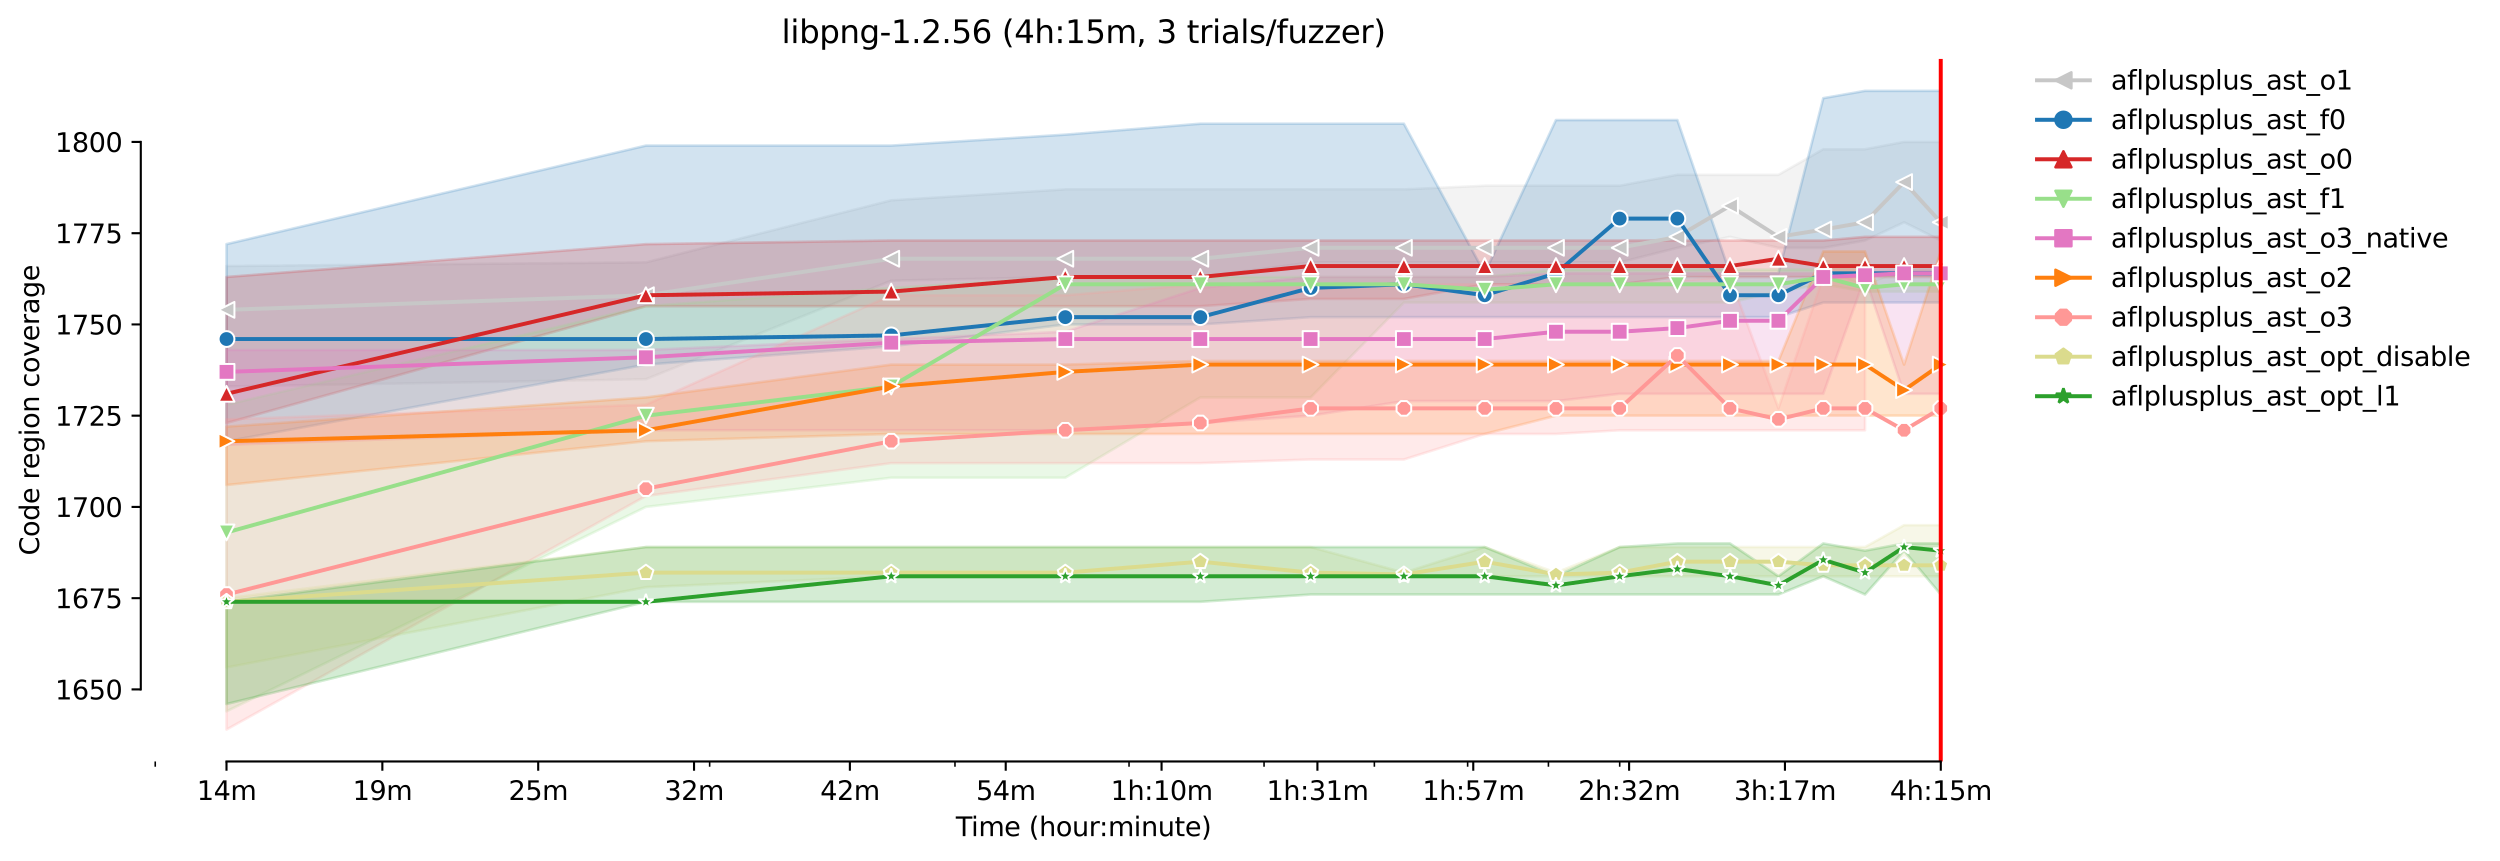 <?xml version="1.0" encoding="utf-8" standalone="no"?>
<!DOCTYPE svg PUBLIC "-//W3C//DTD SVG 1.1//EN"
  "http://www.w3.org/Graphics/SVG/1.1/DTD/svg11.dtd">
<svg xmlns:xlink="http://www.w3.org/1999/xlink" width="946.931pt" height="325.986pt" viewBox="0 0 946.931 325.986" xmlns="http://www.w3.org/2000/svg" version="1.1">
 <defs>
  <style type="text/css">*{stroke-linejoin: round; stroke-linecap: butt}</style>
 </defs>
 <g id="figure_1">
  <g id="patch_1">
   <path d="M 0 325.986 
L 946.931 325.986 
L 946.931 0 
L 0 0 
z
" style="fill: #ffffff"/>
  </g>
  <g id="axes_1">
   <g id="patch_2">
    <path d="M 53.328 288.43 
L 767.568 288.43 
L 767.568 22.318 
L 53.328 22.318 
z
" style="fill: #ffffff"/>
   </g>
   <g id="PolyCollection_1">
    <defs>
     <path id="m92eec3b67f" d="M 85.794 -225.217 
L 85.794 -179.598 
L 244.647 -182.363 
L 337.571 -219.687 
L 403.501 -221.07 
L 454.641 -221.07 
L 496.425 -226.599 
L 531.753 -226.599 
L 562.355 -226.599 
L 589.348 -226.599 
L 613.495 -226.599 
L 635.338 -232.129 
L 655.279 -236.276 
L 673.623 -232.129 
L 690.606 -232.129 
L 706.418 -234.894 
L 721.209 -241.806 
L 735.103 -234.894 
L 735.103 -272.219 
L 735.103 -272.219 
L 721.209 -272.219 
L 706.418 -269.454 
L 690.606 -269.454 
L 673.623 -259.777 
L 655.279 -259.777 
L 635.338 -259.777 
L 613.495 -255.63 
L 589.348 -255.63 
L 562.355 -255.63 
L 531.753 -254.247 
L 496.425 -254.247 
L 454.641 -254.247 
L 403.501 -254.247 
L 337.571 -250.1 
L 244.647 -226.599 
L 85.794 -225.217 
z
" style="stroke: #c7c7c7; stroke-opacity: 0.2"/>
    </defs>
    <g clip-path="url(#p002ac4d909)">
     <use xlink:href="#m92eec3b67f" x="0" y="325.986" style="fill: #c7c7c7; fill-opacity: 0.2; stroke: #c7c7c7; stroke-opacity: 0.2"/>
    </g>
   </g>
   <g id="PolyCollection_2">
    <defs>
     <path id="maad3d60481" d="M 85.794 -233.511 
L 85.794 -158.862 
L 244.647 -187.892 
L 337.571 -194.804 
L 403.501 -203.099 
L 454.641 -203.099 
L 496.425 -205.863 
L 531.753 -205.863 
L 562.355 -205.863 
L 589.348 -205.863 
L 613.495 -205.863 
L 635.338 -205.863 
L 655.279 -205.863 
L 673.623 -205.863 
L 690.606 -211.393 
L 706.418 -211.393 
L 721.209 -211.393 
L 735.103 -211.393 
L 735.103 -291.572 
L 735.103 -291.572 
L 721.209 -291.572 
L 706.418 -291.572 
L 690.606 -288.807 
L 673.623 -222.452 
L 655.279 -222.452 
L 635.338 -280.513 
L 613.495 -280.513 
L 589.348 -280.513 
L 562.355 -222.452 
L 531.753 -279.131 
L 496.425 -279.131 
L 454.641 -279.131 
L 403.501 -274.983 
L 337.571 -270.836 
L 244.647 -270.836 
L 85.794 -233.511 
z
" style="stroke: #1f77b4; stroke-opacity: 0.2"/>
    </defs>
    <g clip-path="url(#p002ac4d909)">
     <use xlink:href="#maad3d60481" x="0" y="325.986" style="fill: #1f77b4; fill-opacity: 0.2; stroke: #1f77b4; stroke-opacity: 0.2"/>
    </g>
   </g>
   <g id="PolyCollection_3">
    <defs>
     <path id="m87515ce24b" d="M 85.794 -221.07 
L 85.794 -165.774 
L 244.647 -210.011 
L 337.571 -210.011 
L 403.501 -210.011 
L 454.641 -210.011 
L 496.425 -212.775 
L 531.753 -212.775 
L 562.355 -218.305 
L 589.348 -218.305 
L 613.495 -218.305 
L 635.338 -221.07 
L 655.279 -221.07 
L 673.623 -221.07 
L 690.606 -221.07 
L 706.418 -221.07 
L 721.209 -221.07 
L 735.103 -221.07 
L 735.103 -236.276 
L 735.103 -236.276 
L 721.209 -236.276 
L 706.418 -236.276 
L 690.606 -234.894 
L 673.623 -234.894 
L 655.279 -234.894 
L 635.338 -234.894 
L 613.495 -234.894 
L 589.348 -234.894 
L 562.355 -234.894 
L 531.753 -234.894 
L 496.425 -234.894 
L 454.641 -234.894 
L 403.501 -234.894 
L 337.571 -234.894 
L 244.647 -233.511 
L 85.794 -221.07 
z
" style="stroke: #d62728; stroke-opacity: 0.2"/>
    </defs>
    <g clip-path="url(#p002ac4d909)">
     <use xlink:href="#m87515ce24b" x="0" y="325.986" style="fill: #d62728; fill-opacity: 0.2; stroke: #d62728; stroke-opacity: 0.2"/>
    </g>
   </g>
   <g id="PolyCollection_4">
    <defs>
     <path id="md4414e568b" d="M 85.794 -172.686 
L 85.794 -56.564 
L 244.647 -133.979 
L 337.571 -145.038 
L 403.501 -145.038 
L 454.641 -175.451 
L 496.425 -175.451 
L 531.753 -211.393 
L 562.355 -211.393 
L 589.348 -211.393 
L 613.495 -211.393 
L 635.338 -211.393 
L 655.279 -211.393 
L 673.623 -215.54 
L 690.606 -218.305 
L 706.418 -215.54 
L 721.209 -215.54 
L 735.103 -215.54 
L 735.103 -223.835 
L 735.103 -223.835 
L 721.209 -223.835 
L 706.418 -218.305 
L 690.606 -223.835 
L 673.623 -223.835 
L 655.279 -223.835 
L 635.338 -223.835 
L 613.495 -223.835 
L 589.348 -223.835 
L 562.355 -221.07 
L 531.753 -221.07 
L 496.425 -221.07 
L 454.641 -221.07 
L 403.501 -221.07 
L 337.571 -216.923 
L 244.647 -210.011 
L 85.794 -172.686 
z
" style="stroke: #98df8a; stroke-opacity: 0.2"/>
    </defs>
    <g clip-path="url(#p002ac4d909)">
     <use xlink:href="#md4414e568b" x="0" y="325.986" style="fill: #98df8a; fill-opacity: 0.2; stroke: #98df8a; stroke-opacity: 0.2"/>
    </g>
   </g>
   <g id="PolyCollection_5">
    <defs>
     <path id="md5ec76e5e5" d="M 85.794 -193.422 
L 85.794 -157.479 
L 244.647 -163.009 
L 337.571 -163.009 
L 403.501 -163.009 
L 454.641 -165.774 
L 496.425 -168.539 
L 531.753 -174.068 
L 562.355 -174.068 
L 589.348 -174.068 
L 613.495 -176.833 
L 635.338 -176.833 
L 655.279 -176.833 
L 673.623 -176.833 
L 690.606 -176.833 
L 706.418 -221.07 
L 721.209 -176.833 
L 735.103 -176.833 
L 735.103 -223.835 
L 735.103 -223.835 
L 721.209 -223.835 
L 706.418 -222.452 
L 690.606 -222.452 
L 673.623 -222.452 
L 655.279 -222.452 
L 635.338 -222.452 
L 613.495 -222.452 
L 589.348 -222.452 
L 562.355 -221.07 
L 531.753 -221.07 
L 496.425 -221.07 
L 454.641 -216.923 
L 403.501 -200.334 
L 337.571 -197.569 
L 244.647 -193.422 
L 85.794 -193.422 
z
" style="stroke: #e377c2; stroke-opacity: 0.2"/>
    </defs>
    <g clip-path="url(#p002ac4d909)">
     <use xlink:href="#md5ec76e5e5" x="0" y="325.986" style="fill: #e377c2; fill-opacity: 0.2; stroke: #e377c2; stroke-opacity: 0.2"/>
    </g>
   </g>
   <g id="PolyCollection_6">
    <defs>
     <path id="m938ba9e1f6" d="M 85.794 -164.391 
L 85.794 -142.273 
L 244.647 -158.862 
L 337.571 -161.627 
L 403.501 -161.627 
L 454.641 -161.627 
L 496.425 -161.627 
L 531.753 -161.627 
L 562.355 -161.627 
L 589.348 -168.539 
L 613.495 -168.539 
L 635.338 -168.539 
L 655.279 -168.539 
L 673.623 -168.539 
L 690.606 -168.539 
L 706.418 -168.539 
L 721.209 -168.539 
L 735.103 -168.539 
L 735.103 -230.747 
L 735.103 -230.747 
L 721.209 -187.892 
L 706.418 -230.747 
L 690.606 -230.747 
L 673.623 -189.275 
L 655.279 -189.275 
L 635.338 -189.275 
L 613.495 -189.275 
L 589.348 -189.275 
L 562.355 -189.275 
L 531.753 -189.275 
L 496.425 -189.275 
L 454.641 -189.275 
L 403.501 -187.892 
L 337.571 -187.892 
L 244.647 -175.451 
L 85.794 -164.391 
z
" style="stroke: #ff7f0e; stroke-opacity: 0.2"/>
    </defs>
    <g clip-path="url(#p002ac4d909)">
     <use xlink:href="#m938ba9e1f6" x="0" y="325.986" style="fill: #ff7f0e; fill-opacity: 0.2; stroke: #ff7f0e; stroke-opacity: 0.2"/>
    </g>
   </g>
   <g id="PolyCollection_7">
    <path d="M 85.794 158.83 
L 85.794 276.334 
L 244.647 187.861 
L 337.571 175.419 
L 403.501 175.419 
L 454.641 175.419 
L 496.425 174.037 
L 531.753 174.037 
L 562.355 164.36 
L 589.348 164.36 
L 613.495 162.977 
L 635.338 162.977 
L 655.279 162.977 
L 673.623 162.977 
L 690.606 162.977 
L 706.418 162.977 
L 706.418 104.917 
L 706.418 104.917 
L 690.606 104.917 
L 673.623 154.683 
L 655.279 104.917 
L 635.338 106.299 
L 613.495 107.681 
L 589.348 107.681 
L 562.355 107.681 
L 531.753 107.681 
L 496.425 107.681 
L 454.641 107.681 
L 403.501 111.829 
L 337.571 111.829 
L 244.647 153.301 
L 85.794 158.83 
z
" clip-path="url(#p002ac4d909)" style="fill: #ff9896; fill-opacity: 0.2; stroke: #ff9896; stroke-opacity: 0.2"/>
    <path d="M 735.103 104.917 
L 735.103 162.977 
L 735.103 104.917 
L 735.103 104.917 
z
" clip-path="url(#p002ac4d909)" style="fill: #ff9896; fill-opacity: 0.2; stroke: #ff9896; stroke-opacity: 0.2"/>
   </g>
   <g id="PolyCollection_8">
    <defs>
     <path id="m982a632570" d="M 85.794 -99.419 
L 85.794 -73.153 
L 244.647 -103.566 
L 337.571 -107.713 
L 403.501 -107.713 
L 454.641 -107.713 
L 496.425 -107.713 
L 531.753 -107.713 
L 562.355 -107.713 
L 589.348 -107.713 
L 613.495 -107.713 
L 635.338 -107.713 
L 655.279 -107.713 
L 673.623 -107.713 
L 690.606 -107.713 
L 706.418 -107.713 
L 721.209 -107.713 
L 735.103 -107.713 
L 735.103 -127.067 
L 735.103 -127.067 
L 721.209 -127.067 
L 706.418 -118.772 
L 690.606 -118.772 
L 673.623 -118.772 
L 655.279 -118.772 
L 635.338 -118.772 
L 613.495 -118.772 
L 589.348 -109.095 
L 562.355 -118.772 
L 531.753 -109.095 
L 496.425 -118.772 
L 454.641 -118.772 
L 403.501 -118.772 
L 337.571 -118.772 
L 244.647 -118.772 
L 85.794 -99.419 
z
" style="stroke: #dbdb8d; stroke-opacity: 0.2"/>
    </defs>
    <g clip-path="url(#p002ac4d909)">
     <use xlink:href="#m982a632570" x="0" y="325.986" style="fill: #dbdb8d; fill-opacity: 0.2; stroke: #dbdb8d; stroke-opacity: 0.2"/>
    </g>
   </g>
   <g id="PolyCollection_9">
    <defs>
     <path id="m439059b1a8" d="M 85.794 -98.036 
L 85.794 -59.329 
L 244.647 -98.036 
L 337.571 -98.036 
L 403.501 -98.036 
L 454.641 -98.036 
L 496.425 -100.801 
L 531.753 -100.801 
L 562.355 -100.801 
L 589.348 -100.801 
L 613.495 -100.801 
L 635.338 -100.801 
L 655.279 -100.801 
L 673.623 -100.801 
L 690.606 -107.713 
L 706.418 -100.801 
L 721.209 -117.39 
L 735.103 -100.801 
L 735.103 -120.155 
L 735.103 -120.155 
L 721.209 -120.155 
L 706.418 -117.39 
L 690.606 -120.155 
L 673.623 -107.713 
L 655.279 -120.155 
L 635.338 -120.155 
L 613.495 -118.772 
L 589.348 -107.713 
L 562.355 -118.772 
L 531.753 -118.772 
L 496.425 -118.772 
L 454.641 -118.772 
L 403.501 -118.772 
L 337.571 -118.772 
L 244.647 -118.772 
L 85.794 -98.036 
z
" style="stroke: #2ca02c; stroke-opacity: 0.2"/>
    </defs>
    <g clip-path="url(#p002ac4d909)">
     <use xlink:href="#m439059b1a8" x="0" y="325.986" style="fill: #2ca02c; fill-opacity: 0.2; stroke: #2ca02c; stroke-opacity: 0.2"/>
    </g>
   </g>
   <g id="matplotlib.axis_1">
    <g id="xtick_1">
     <g id="line2d_1">
      <defs>
       <path id="mcbb084d029" d="M 0 0 
L 0 3.5 
" style="stroke: #000000; stroke-width: 0.8"/>
      </defs>
      <g>
       <use xlink:href="#mcbb084d029" x="85.794" y="288.43" style="stroke: #000000; stroke-width: 0.8"/>
      </g>
     </g>
     <g id="text_1">
      <!-- 14m -->
      <g transform="translate(74.561 303.029)scale(0.1 -0.1)">
       <defs>
        <path id="DejaVuSans-31" d="M 794 531 
L 1825 531 
L 1825 4091 
L 703 3866 
L 703 4441 
L 1819 4666 
L 2450 4666 
L 2450 531 
L 3481 531 
L 3481 0 
L 794 0 
L 794 531 
z
" transform="scale(0.016)"/>
        <path id="DejaVuSans-34" d="M 2419 4116 
L 825 1625 
L 2419 1625 
L 2419 4116 
z
M 2253 4666 
L 3047 4666 
L 3047 1625 
L 3713 1625 
L 3713 1100 
L 3047 1100 
L 3047 0 
L 2419 0 
L 2419 1100 
L 313 1100 
L 313 1709 
L 2253 4666 
z
" transform="scale(0.016)"/>
        <path id="DejaVuSans-6d" d="M 3328 2828 
Q 3544 3216 3844 3400 
Q 4144 3584 4550 3584 
Q 5097 3584 5394 3201 
Q 5691 2819 5691 2113 
L 5691 0 
L 5113 0 
L 5113 2094 
Q 5113 2597 4934 2840 
Q 4756 3084 4391 3084 
Q 3944 3084 3684 2787 
Q 3425 2491 3425 1978 
L 3425 0 
L 2847 0 
L 2847 2094 
Q 2847 2600 2669 2842 
Q 2491 3084 2119 3084 
Q 1678 3084 1418 2786 
Q 1159 2488 1159 1978 
L 1159 0 
L 581 0 
L 581 3500 
L 1159 3500 
L 1159 2956 
Q 1356 3278 1631 3431 
Q 1906 3584 2284 3584 
Q 2666 3584 2933 3390 
Q 3200 3197 3328 2828 
z
" transform="scale(0.016)"/>
       </defs>
       <use xlink:href="#DejaVuSans-31"/>
       <use xlink:href="#DejaVuSans-34" x="63.623"/>
       <use xlink:href="#DejaVuSans-6d" x="127.246"/>
      </g>
     </g>
    </g>
    <g id="xtick_2">
     <g id="line2d_2">
      <g>
       <use xlink:href="#mcbb084d029" x="144.823" y="288.43" style="stroke: #000000; stroke-width: 0.8"/>
      </g>
     </g>
     <g id="text_2">
      <!-- 19m -->
      <g transform="translate(133.59 303.029)scale(0.1 -0.1)">
       <defs>
        <path id="DejaVuSans-39" d="M 703 97 
L 703 672 
Q 941 559 1184 500 
Q 1428 441 1663 441 
Q 2288 441 2617 861 
Q 2947 1281 2994 2138 
Q 2813 1869 2534 1725 
Q 2256 1581 1919 1581 
Q 1219 1581 811 2004 
Q 403 2428 403 3163 
Q 403 3881 828 4315 
Q 1253 4750 1959 4750 
Q 2769 4750 3195 4129 
Q 3622 3509 3622 2328 
Q 3622 1225 3098 567 
Q 2575 -91 1691 -91 
Q 1453 -91 1209 -44 
Q 966 3 703 97 
z
M 1959 2075 
Q 2384 2075 2632 2365 
Q 2881 2656 2881 3163 
Q 2881 3666 2632 3958 
Q 2384 4250 1959 4250 
Q 1534 4250 1286 3958 
Q 1038 3666 1038 3163 
Q 1038 2656 1286 2365 
Q 1534 2075 1959 2075 
z
" transform="scale(0.016)"/>
       </defs>
       <use xlink:href="#DejaVuSans-31"/>
       <use xlink:href="#DejaVuSans-39" x="63.623"/>
       <use xlink:href="#DejaVuSans-6d" x="127.246"/>
      </g>
     </g>
    </g>
    <g id="xtick_3">
     <g id="line2d_3">
      <g>
       <use xlink:href="#mcbb084d029" x="203.853" y="288.43" style="stroke: #000000; stroke-width: 0.8"/>
      </g>
     </g>
     <g id="text_3">
      <!-- 25m -->
      <g transform="translate(192.62 303.029)scale(0.1 -0.1)">
       <defs>
        <path id="DejaVuSans-32" d="M 1228 531 
L 3431 531 
L 3431 0 
L 469 0 
L 469 531 
Q 828 903 1448 1529 
Q 2069 2156 2228 2338 
Q 2531 2678 2651 2914 
Q 2772 3150 2772 3378 
Q 2772 3750 2511 3984 
Q 2250 4219 1831 4219 
Q 1534 4219 1204 4116 
Q 875 4013 500 3803 
L 500 4441 
Q 881 4594 1212 4672 
Q 1544 4750 1819 4750 
Q 2544 4750 2975 4387 
Q 3406 4025 3406 3419 
Q 3406 3131 3298 2873 
Q 3191 2616 2906 2266 
Q 2828 2175 2409 1742 
Q 1991 1309 1228 531 
z
" transform="scale(0.016)"/>
        <path id="DejaVuSans-35" d="M 691 4666 
L 3169 4666 
L 3169 4134 
L 1269 4134 
L 1269 2991 
Q 1406 3038 1543 3061 
Q 1681 3084 1819 3084 
Q 2600 3084 3056 2656 
Q 3513 2228 3513 1497 
Q 3513 744 3044 326 
Q 2575 -91 1722 -91 
Q 1428 -91 1123 -41 
Q 819 9 494 109 
L 494 744 
Q 775 591 1075 516 
Q 1375 441 1709 441 
Q 2250 441 2565 725 
Q 2881 1009 2881 1497 
Q 2881 1984 2565 2268 
Q 2250 2553 1709 2553 
Q 1456 2553 1204 2497 
Q 953 2441 691 2322 
L 691 4666 
z
" transform="scale(0.016)"/>
       </defs>
       <use xlink:href="#DejaVuSans-32"/>
       <use xlink:href="#DejaVuSans-35" x="63.623"/>
       <use xlink:href="#DejaVuSans-6d" x="127.246"/>
      </g>
     </g>
    </g>
    <g id="xtick_4">
     <g id="line2d_4">
      <g>
       <use xlink:href="#mcbb084d029" x="262.882" y="288.43" style="stroke: #000000; stroke-width: 0.8"/>
      </g>
     </g>
     <g id="text_4">
      <!-- 32m -->
      <g transform="translate(251.649 303.029)scale(0.1 -0.1)">
       <defs>
        <path id="DejaVuSans-33" d="M 2597 2516 
Q 3050 2419 3304 2112 
Q 3559 1806 3559 1356 
Q 3559 666 3084 287 
Q 2609 -91 1734 -91 
Q 1441 -91 1130 -33 
Q 819 25 488 141 
L 488 750 
Q 750 597 1062 519 
Q 1375 441 1716 441 
Q 2309 441 2620 675 
Q 2931 909 2931 1356 
Q 2931 1769 2642 2001 
Q 2353 2234 1838 2234 
L 1294 2234 
L 1294 2753 
L 1863 2753 
Q 2328 2753 2575 2939 
Q 2822 3125 2822 3475 
Q 2822 3834 2567 4026 
Q 2313 4219 1838 4219 
Q 1578 4219 1281 4162 
Q 984 4106 628 3988 
L 628 4550 
Q 988 4650 1302 4700 
Q 1616 4750 1894 4750 
Q 2613 4750 3031 4423 
Q 3450 4097 3450 3541 
Q 3450 3153 3228 2886 
Q 3006 2619 2597 2516 
z
" transform="scale(0.016)"/>
       </defs>
       <use xlink:href="#DejaVuSans-33"/>
       <use xlink:href="#DejaVuSans-32" x="63.623"/>
       <use xlink:href="#DejaVuSans-6d" x="127.246"/>
      </g>
     </g>
    </g>
    <g id="xtick_5">
     <g id="line2d_5">
      <g>
       <use xlink:href="#mcbb084d029" x="321.911" y="288.43" style="stroke: #000000; stroke-width: 0.8"/>
      </g>
     </g>
     <g id="text_5">
      <!-- 42m -->
      <g transform="translate(310.679 303.029)scale(0.1 -0.1)">
       <use xlink:href="#DejaVuSans-34"/>
       <use xlink:href="#DejaVuSans-32" x="63.623"/>
       <use xlink:href="#DejaVuSans-6d" x="127.246"/>
      </g>
     </g>
    </g>
    <g id="xtick_6">
     <g id="line2d_6">
      <g>
       <use xlink:href="#mcbb084d029" x="380.941" y="288.43" style="stroke: #000000; stroke-width: 0.8"/>
      </g>
     </g>
     <g id="text_6">
      <!-- 54m -->
      <g transform="translate(369.708 303.029)scale(0.1 -0.1)">
       <use xlink:href="#DejaVuSans-35"/>
       <use xlink:href="#DejaVuSans-34" x="63.623"/>
       <use xlink:href="#DejaVuSans-6d" x="127.246"/>
      </g>
     </g>
    </g>
    <g id="xtick_7">
     <g id="line2d_7">
      <g>
       <use xlink:href="#mcbb084d029" x="439.97" y="288.43" style="stroke: #000000; stroke-width: 0.8"/>
      </g>
     </g>
     <g id="text_7">
      <!-- 1h:10m -->
      <g transform="translate(420.703 303.029)scale(0.1 -0.1)">
       <defs>
        <path id="DejaVuSans-68" d="M 3513 2113 
L 3513 0 
L 2938 0 
L 2938 2094 
Q 2938 2591 2744 2837 
Q 2550 3084 2163 3084 
Q 1697 3084 1428 2787 
Q 1159 2491 1159 1978 
L 1159 0 
L 581 0 
L 581 4863 
L 1159 4863 
L 1159 2956 
Q 1366 3272 1645 3428 
Q 1925 3584 2291 3584 
Q 2894 3584 3203 3211 
Q 3513 2838 3513 2113 
z
" transform="scale(0.016)"/>
        <path id="DejaVuSans-3a" d="M 750 794 
L 1409 794 
L 1409 0 
L 750 0 
L 750 794 
z
M 750 3309 
L 1409 3309 
L 1409 2516 
L 750 2516 
L 750 3309 
z
" transform="scale(0.016)"/>
        <path id="DejaVuSans-30" d="M 2034 4250 
Q 1547 4250 1301 3770 
Q 1056 3291 1056 2328 
Q 1056 1369 1301 889 
Q 1547 409 2034 409 
Q 2525 409 2770 889 
Q 3016 1369 3016 2328 
Q 3016 3291 2770 3770 
Q 2525 4250 2034 4250 
z
M 2034 4750 
Q 2819 4750 3233 4129 
Q 3647 3509 3647 2328 
Q 3647 1150 3233 529 
Q 2819 -91 2034 -91 
Q 1250 -91 836 529 
Q 422 1150 422 2328 
Q 422 3509 836 4129 
Q 1250 4750 2034 4750 
z
" transform="scale(0.016)"/>
       </defs>
       <use xlink:href="#DejaVuSans-31"/>
       <use xlink:href="#DejaVuSans-68" x="63.623"/>
       <use xlink:href="#DejaVuSans-3a" x="127.002"/>
       <use xlink:href="#DejaVuSans-31" x="160.693"/>
       <use xlink:href="#DejaVuSans-30" x="224.316"/>
       <use xlink:href="#DejaVuSans-6d" x="287.939"/>
      </g>
     </g>
    </g>
    <g id="xtick_8">
     <g id="line2d_8">
      <g>
       <use xlink:href="#mcbb084d029" x="499" y="288.43" style="stroke: #000000; stroke-width: 0.8"/>
      </g>
     </g>
     <g id="text_8">
      <!-- 1h:31m -->
      <g transform="translate(479.733 303.029)scale(0.1 -0.1)">
       <use xlink:href="#DejaVuSans-31"/>
       <use xlink:href="#DejaVuSans-68" x="63.623"/>
       <use xlink:href="#DejaVuSans-3a" x="127.002"/>
       <use xlink:href="#DejaVuSans-33" x="160.693"/>
       <use xlink:href="#DejaVuSans-31" x="224.316"/>
       <use xlink:href="#DejaVuSans-6d" x="287.939"/>
      </g>
     </g>
    </g>
    <g id="xtick_9">
     <g id="line2d_9">
      <g>
       <use xlink:href="#mcbb084d029" x="558.029" y="288.43" style="stroke: #000000; stroke-width: 0.8"/>
      </g>
     </g>
     <g id="text_9">
      <!-- 1h:57m -->
      <g transform="translate(538.762 303.029)scale(0.1 -0.1)">
       <defs>
        <path id="DejaVuSans-37" d="M 525 4666 
L 3525 4666 
L 3525 4397 
L 1831 0 
L 1172 0 
L 2766 4134 
L 525 4134 
L 525 4666 
z
" transform="scale(0.016)"/>
       </defs>
       <use xlink:href="#DejaVuSans-31"/>
       <use xlink:href="#DejaVuSans-68" x="63.623"/>
       <use xlink:href="#DejaVuSans-3a" x="127.002"/>
       <use xlink:href="#DejaVuSans-35" x="160.693"/>
       <use xlink:href="#DejaVuSans-37" x="224.316"/>
       <use xlink:href="#DejaVuSans-6d" x="287.939"/>
      </g>
     </g>
    </g>
    <g id="xtick_10">
     <g id="line2d_10">
      <g>
       <use xlink:href="#mcbb084d029" x="617.059" y="288.43" style="stroke: #000000; stroke-width: 0.8"/>
      </g>
     </g>
     <g id="text_10">
      <!-- 2h:32m -->
      <g transform="translate(597.792 303.029)scale(0.1 -0.1)">
       <use xlink:href="#DejaVuSans-32"/>
       <use xlink:href="#DejaVuSans-68" x="63.623"/>
       <use xlink:href="#DejaVuSans-3a" x="127.002"/>
       <use xlink:href="#DejaVuSans-33" x="160.693"/>
       <use xlink:href="#DejaVuSans-32" x="224.316"/>
       <use xlink:href="#DejaVuSans-6d" x="287.939"/>
      </g>
     </g>
    </g>
    <g id="xtick_11">
     <g id="line2d_11">
      <g>
       <use xlink:href="#mcbb084d029" x="676.088" y="288.43" style="stroke: #000000; stroke-width: 0.8"/>
      </g>
     </g>
     <g id="text_11">
      <!-- 3h:17m -->
      <g transform="translate(656.821 303.029)scale(0.1 -0.1)">
       <use xlink:href="#DejaVuSans-33"/>
       <use xlink:href="#DejaVuSans-68" x="63.623"/>
       <use xlink:href="#DejaVuSans-3a" x="127.002"/>
       <use xlink:href="#DejaVuSans-31" x="160.693"/>
       <use xlink:href="#DejaVuSans-37" x="224.316"/>
       <use xlink:href="#DejaVuSans-6d" x="287.939"/>
      </g>
     </g>
    </g>
    <g id="xtick_12">
     <g id="line2d_12">
      <g>
       <use xlink:href="#mcbb084d029" x="735.118" y="288.43" style="stroke: #000000; stroke-width: 0.8"/>
      </g>
     </g>
     <g id="text_12">
      <!-- 4h:15m -->
      <g transform="translate(715.85 303.029)scale(0.1 -0.1)">
       <use xlink:href="#DejaVuSans-34"/>
       <use xlink:href="#DejaVuSans-68" x="63.623"/>
       <use xlink:href="#DejaVuSans-3a" x="127.002"/>
       <use xlink:href="#DejaVuSans-31" x="160.693"/>
       <use xlink:href="#DejaVuSans-35" x="224.316"/>
       <use xlink:href="#DejaVuSans-6d" x="287.939"/>
      </g>
     </g>
    </g>
    <g id="xtick_13">
     <g id="line2d_13">
      <defs>
       <path id="m3112b7a94d" d="M 0 0 
L 0 2 
" style="stroke: #000000; stroke-width: 0.6"/>
      </defs>
      <g>
       <use xlink:href="#m3112b7a94d" x="58.8" y="288.43" style="stroke: #000000; stroke-width: 0.6"/>
      </g>
     </g>
    </g>
    <g id="xtick_14">
     <g id="line2d_14">
      <g>
       <use xlink:href="#m3112b7a94d" x="268.794" y="288.43" style="stroke: #000000; stroke-width: 0.6"/>
      </g>
     </g>
    </g>
    <g id="xtick_15">
     <g id="line2d_15">
      <g>
       <use xlink:href="#m3112b7a94d" x="361.717" y="288.43" style="stroke: #000000; stroke-width: 0.6"/>
      </g>
     </g>
    </g>
    <g id="xtick_16">
     <g id="line2d_16">
      <g>
       <use xlink:href="#m3112b7a94d" x="427.647" y="288.43" style="stroke: #000000; stroke-width: 0.6"/>
      </g>
     </g>
    </g>
    <g id="xtick_17">
     <g id="line2d_17">
      <g>
       <use xlink:href="#m3112b7a94d" x="478.787" y="288.43" style="stroke: #000000; stroke-width: 0.6"/>
      </g>
     </g>
    </g>
    <g id="xtick_18">
     <g id="line2d_18">
      <g>
       <use xlink:href="#m3112b7a94d" x="520.571" y="288.43" style="stroke: #000000; stroke-width: 0.6"/>
      </g>
     </g>
    </g>
    <g id="xtick_19">
     <g id="line2d_19">
      <g>
       <use xlink:href="#m3112b7a94d" x="555.899" y="288.43" style="stroke: #000000; stroke-width: 0.6"/>
      </g>
     </g>
    </g>
    <g id="xtick_20">
     <g id="line2d_20">
      <g>
       <use xlink:href="#m3112b7a94d" x="586.501" y="288.43" style="stroke: #000000; stroke-width: 0.6"/>
      </g>
     </g>
    </g>
    <g id="xtick_21">
     <g id="line2d_21">
      <g>
       <use xlink:href="#m3112b7a94d" x="613.495" y="288.43" style="stroke: #000000; stroke-width: 0.6"/>
      </g>
     </g>
    </g>
    <g id="text_13">
     <!-- Time (hour:minute) -->
     <g transform="translate(362.041 316.707)scale(0.1 -0.1)">
      <defs>
       <path id="DejaVuSans-54" d="M -19 4666 
L 3928 4666 
L 3928 4134 
L 2272 4134 
L 2272 0 
L 1638 0 
L 1638 4134 
L -19 4134 
L -19 4666 
z
" transform="scale(0.016)"/>
       <path id="DejaVuSans-69" d="M 603 3500 
L 1178 3500 
L 1178 0 
L 603 0 
L 603 3500 
z
M 603 4863 
L 1178 4863 
L 1178 4134 
L 603 4134 
L 603 4863 
z
" transform="scale(0.016)"/>
       <path id="DejaVuSans-65" d="M 3597 1894 
L 3597 1613 
L 953 1613 
Q 991 1019 1311 708 
Q 1631 397 2203 397 
Q 2534 397 2845 478 
Q 3156 559 3463 722 
L 3463 178 
Q 3153 47 2828 -22 
Q 2503 -91 2169 -91 
Q 1331 -91 842 396 
Q 353 884 353 1716 
Q 353 2575 817 3079 
Q 1281 3584 2069 3584 
Q 2775 3584 3186 3129 
Q 3597 2675 3597 1894 
z
M 3022 2063 
Q 3016 2534 2758 2815 
Q 2500 3097 2075 3097 
Q 1594 3097 1305 2825 
Q 1016 2553 972 2059 
L 3022 2063 
z
" transform="scale(0.016)"/>
       <path id="DejaVuSans-20" transform="scale(0.016)"/>
       <path id="DejaVuSans-28" d="M 1984 4856 
Q 1566 4138 1362 3434 
Q 1159 2731 1159 2009 
Q 1159 1288 1364 580 
Q 1569 -128 1984 -844 
L 1484 -844 
Q 1016 -109 783 600 
Q 550 1309 550 2009 
Q 550 2706 781 3412 
Q 1013 4119 1484 4856 
L 1984 4856 
z
" transform="scale(0.016)"/>
       <path id="DejaVuSans-6f" d="M 1959 3097 
Q 1497 3097 1228 2736 
Q 959 2375 959 1747 
Q 959 1119 1226 758 
Q 1494 397 1959 397 
Q 2419 397 2687 759 
Q 2956 1122 2956 1747 
Q 2956 2369 2687 2733 
Q 2419 3097 1959 3097 
z
M 1959 3584 
Q 2709 3584 3137 3096 
Q 3566 2609 3566 1747 
Q 3566 888 3137 398 
Q 2709 -91 1959 -91 
Q 1206 -91 779 398 
Q 353 888 353 1747 
Q 353 2609 779 3096 
Q 1206 3584 1959 3584 
z
" transform="scale(0.016)"/>
       <path id="DejaVuSans-75" d="M 544 1381 
L 544 3500 
L 1119 3500 
L 1119 1403 
Q 1119 906 1312 657 
Q 1506 409 1894 409 
Q 2359 409 2629 706 
Q 2900 1003 2900 1516 
L 2900 3500 
L 3475 3500 
L 3475 0 
L 2900 0 
L 2900 538 
Q 2691 219 2414 64 
Q 2138 -91 1772 -91 
Q 1169 -91 856 284 
Q 544 659 544 1381 
z
M 1991 3584 
L 1991 3584 
z
" transform="scale(0.016)"/>
       <path id="DejaVuSans-72" d="M 2631 2963 
Q 2534 3019 2420 3045 
Q 2306 3072 2169 3072 
Q 1681 3072 1420 2755 
Q 1159 2438 1159 1844 
L 1159 0 
L 581 0 
L 581 3500 
L 1159 3500 
L 1159 2956 
Q 1341 3275 1631 3429 
Q 1922 3584 2338 3584 
Q 2397 3584 2469 3576 
Q 2541 3569 2628 3553 
L 2631 2963 
z
" transform="scale(0.016)"/>
       <path id="DejaVuSans-6e" d="M 3513 2113 
L 3513 0 
L 2938 0 
L 2938 2094 
Q 2938 2591 2744 2837 
Q 2550 3084 2163 3084 
Q 1697 3084 1428 2787 
Q 1159 2491 1159 1978 
L 1159 0 
L 581 0 
L 581 3500 
L 1159 3500 
L 1159 2956 
Q 1366 3272 1645 3428 
Q 1925 3584 2291 3584 
Q 2894 3584 3203 3211 
Q 3513 2838 3513 2113 
z
" transform="scale(0.016)"/>
       <path id="DejaVuSans-74" d="M 1172 4494 
L 1172 3500 
L 2356 3500 
L 2356 3053 
L 1172 3053 
L 1172 1153 
Q 1172 725 1289 603 
Q 1406 481 1766 481 
L 2356 481 
L 2356 0 
L 1766 0 
Q 1100 0 847 248 
Q 594 497 594 1153 
L 594 3053 
L 172 3053 
L 172 3500 
L 594 3500 
L 594 4494 
L 1172 4494 
z
" transform="scale(0.016)"/>
       <path id="DejaVuSans-29" d="M 513 4856 
L 1013 4856 
Q 1481 4119 1714 3412 
Q 1947 2706 1947 2009 
Q 1947 1309 1714 600 
Q 1481 -109 1013 -844 
L 513 -844 
Q 928 -128 1133 580 
Q 1338 1288 1338 2009 
Q 1338 2731 1133 3434 
Q 928 4138 513 4856 
z
" transform="scale(0.016)"/>
      </defs>
      <use xlink:href="#DejaVuSans-54"/>
      <use xlink:href="#DejaVuSans-69" x="57.959"/>
      <use xlink:href="#DejaVuSans-6d" x="85.742"/>
      <use xlink:href="#DejaVuSans-65" x="183.154"/>
      <use xlink:href="#DejaVuSans-20" x="244.678"/>
      <use xlink:href="#DejaVuSans-28" x="276.465"/>
      <use xlink:href="#DejaVuSans-68" x="315.479"/>
      <use xlink:href="#DejaVuSans-6f" x="378.857"/>
      <use xlink:href="#DejaVuSans-75" x="440.039"/>
      <use xlink:href="#DejaVuSans-72" x="503.418"/>
      <use xlink:href="#DejaVuSans-3a" x="542.781"/>
      <use xlink:href="#DejaVuSans-6d" x="576.473"/>
      <use xlink:href="#DejaVuSans-69" x="673.885"/>
      <use xlink:href="#DejaVuSans-6e" x="701.668"/>
      <use xlink:href="#DejaVuSans-75" x="765.047"/>
      <use xlink:href="#DejaVuSans-74" x="828.426"/>
      <use xlink:href="#DejaVuSans-65" x="867.635"/>
      <use xlink:href="#DejaVuSans-29" x="929.158"/>
     </g>
    </g>
   </g>
   <g id="matplotlib.axis_2">
    <g id="ytick_1">
     <g id="line2d_22">
      <defs>
       <path id="mfd80cdc3d6" d="M 0 0 
L -3.5 0 
" style="stroke: #000000; stroke-width: 0.8"/>
      </defs>
      <g>
       <use xlink:href="#mfd80cdc3d6" x="53.328" y="261.128" style="stroke: #000000; stroke-width: 0.8"/>
      </g>
     </g>
     <g id="text_14">
      <!-- 1650 -->
      <g transform="translate(20.878 264.927)scale(0.1 -0.1)">
       <defs>
        <path id="DejaVuSans-36" d="M 2113 2584 
Q 1688 2584 1439 2293 
Q 1191 2003 1191 1497 
Q 1191 994 1439 701 
Q 1688 409 2113 409 
Q 2538 409 2786 701 
Q 3034 994 3034 1497 
Q 3034 2003 2786 2293 
Q 2538 2584 2113 2584 
z
M 3366 4563 
L 3366 3988 
Q 3128 4100 2886 4159 
Q 2644 4219 2406 4219 
Q 1781 4219 1451 3797 
Q 1122 3375 1075 2522 
Q 1259 2794 1537 2939 
Q 1816 3084 2150 3084 
Q 2853 3084 3261 2657 
Q 3669 2231 3669 1497 
Q 3669 778 3244 343 
Q 2819 -91 2113 -91 
Q 1303 -91 875 529 
Q 447 1150 447 2328 
Q 447 3434 972 4092 
Q 1497 4750 2381 4750 
Q 2619 4750 2861 4703 
Q 3103 4656 3366 4563 
z
" transform="scale(0.016)"/>
       </defs>
       <use xlink:href="#DejaVuSans-31"/>
       <use xlink:href="#DejaVuSans-36" x="63.623"/>
       <use xlink:href="#DejaVuSans-35" x="127.246"/>
       <use xlink:href="#DejaVuSans-30" x="190.869"/>
      </g>
     </g>
    </g>
    <g id="ytick_2">
     <g id="line2d_23">
      <g>
       <use xlink:href="#mfd80cdc3d6" x="53.328" y="226.568" style="stroke: #000000; stroke-width: 0.8"/>
      </g>
     </g>
     <g id="text_15">
      <!-- 1675 -->
      <g transform="translate(20.878 230.367)scale(0.1 -0.1)">
       <use xlink:href="#DejaVuSans-31"/>
       <use xlink:href="#DejaVuSans-36" x="63.623"/>
       <use xlink:href="#DejaVuSans-37" x="127.246"/>
       <use xlink:href="#DejaVuSans-35" x="190.869"/>
      </g>
     </g>
    </g>
    <g id="ytick_3">
     <g id="line2d_24">
      <g>
       <use xlink:href="#mfd80cdc3d6" x="53.328" y="192.008" style="stroke: #000000; stroke-width: 0.8"/>
      </g>
     </g>
     <g id="text_16">
      <!-- 1700 -->
      <g transform="translate(20.878 195.807)scale(0.1 -0.1)">
       <use xlink:href="#DejaVuSans-31"/>
       <use xlink:href="#DejaVuSans-37" x="63.623"/>
       <use xlink:href="#DejaVuSans-30" x="127.246"/>
       <use xlink:href="#DejaVuSans-30" x="190.869"/>
      </g>
     </g>
    </g>
    <g id="ytick_4">
     <g id="line2d_25">
      <g>
       <use xlink:href="#mfd80cdc3d6" x="53.328" y="157.448" style="stroke: #000000; stroke-width: 0.8"/>
      </g>
     </g>
     <g id="text_17">
      <!-- 1725 -->
      <g transform="translate(20.878 161.247)scale(0.1 -0.1)">
       <use xlink:href="#DejaVuSans-31"/>
       <use xlink:href="#DejaVuSans-37" x="63.623"/>
       <use xlink:href="#DejaVuSans-32" x="127.246"/>
       <use xlink:href="#DejaVuSans-35" x="190.869"/>
      </g>
     </g>
    </g>
    <g id="ytick_5">
     <g id="line2d_26">
      <g>
       <use xlink:href="#mfd80cdc3d6" x="53.328" y="122.888" style="stroke: #000000; stroke-width: 0.8"/>
      </g>
     </g>
     <g id="text_18">
      <!-- 1750 -->
      <g transform="translate(20.878 126.687)scale(0.1 -0.1)">
       <use xlink:href="#DejaVuSans-31"/>
       <use xlink:href="#DejaVuSans-37" x="63.623"/>
       <use xlink:href="#DejaVuSans-35" x="127.246"/>
       <use xlink:href="#DejaVuSans-30" x="190.869"/>
      </g>
     </g>
    </g>
    <g id="ytick_6">
     <g id="line2d_27">
      <g>
       <use xlink:href="#mfd80cdc3d6" x="53.328" y="88.328" style="stroke: #000000; stroke-width: 0.8"/>
      </g>
     </g>
     <g id="text_19">
      <!-- 1775 -->
      <g transform="translate(20.878 92.127)scale(0.1 -0.1)">
       <use xlink:href="#DejaVuSans-31"/>
       <use xlink:href="#DejaVuSans-37" x="63.623"/>
       <use xlink:href="#DejaVuSans-37" x="127.246"/>
       <use xlink:href="#DejaVuSans-35" x="190.869"/>
      </g>
     </g>
    </g>
    <g id="ytick_7">
     <g id="line2d_28">
      <g>
       <use xlink:href="#mfd80cdc3d6" x="53.328" y="53.768" style="stroke: #000000; stroke-width: 0.8"/>
      </g>
     </g>
     <g id="text_20">
      <!-- 1800 -->
      <g transform="translate(20.878 57.567)scale(0.1 -0.1)">
       <defs>
        <path id="DejaVuSans-38" d="M 2034 2216 
Q 1584 2216 1326 1975 
Q 1069 1734 1069 1313 
Q 1069 891 1326 650 
Q 1584 409 2034 409 
Q 2484 409 2743 651 
Q 3003 894 3003 1313 
Q 3003 1734 2745 1975 
Q 2488 2216 2034 2216 
z
M 1403 2484 
Q 997 2584 770 2862 
Q 544 3141 544 3541 
Q 544 4100 942 4425 
Q 1341 4750 2034 4750 
Q 2731 4750 3128 4425 
Q 3525 4100 3525 3541 
Q 3525 3141 3298 2862 
Q 3072 2584 2669 2484 
Q 3125 2378 3379 2068 
Q 3634 1759 3634 1313 
Q 3634 634 3220 271 
Q 2806 -91 2034 -91 
Q 1263 -91 848 271 
Q 434 634 434 1313 
Q 434 1759 690 2068 
Q 947 2378 1403 2484 
z
M 1172 3481 
Q 1172 3119 1398 2916 
Q 1625 2713 2034 2713 
Q 2441 2713 2670 2916 
Q 2900 3119 2900 3481 
Q 2900 3844 2670 4047 
Q 2441 4250 2034 4250 
Q 1625 4250 1398 4047 
Q 1172 3844 1172 3481 
z
" transform="scale(0.016)"/>
       </defs>
       <use xlink:href="#DejaVuSans-31"/>
       <use xlink:href="#DejaVuSans-38" x="63.623"/>
       <use xlink:href="#DejaVuSans-30" x="127.246"/>
       <use xlink:href="#DejaVuSans-30" x="190.869"/>
      </g>
     </g>
    </g>
    <g id="text_21">
     <!-- Code region coverage -->
     <g transform="translate(14.798 210.38)rotate(-90)scale(0.1 -0.1)">
      <defs>
       <path id="DejaVuSans-43" d="M 4122 4306 
L 4122 3641 
Q 3803 3938 3442 4084 
Q 3081 4231 2675 4231 
Q 1875 4231 1450 3742 
Q 1025 3253 1025 2328 
Q 1025 1406 1450 917 
Q 1875 428 2675 428 
Q 3081 428 3442 575 
Q 3803 722 4122 1019 
L 4122 359 
Q 3791 134 3420 21 
Q 3050 -91 2638 -91 
Q 1578 -91 968 557 
Q 359 1206 359 2328 
Q 359 3453 968 4101 
Q 1578 4750 2638 4750 
Q 3056 4750 3426 4639 
Q 3797 4528 4122 4306 
z
" transform="scale(0.016)"/>
       <path id="DejaVuSans-64" d="M 2906 2969 
L 2906 4863 
L 3481 4863 
L 3481 0 
L 2906 0 
L 2906 525 
Q 2725 213 2448 61 
Q 2172 -91 1784 -91 
Q 1150 -91 751 415 
Q 353 922 353 1747 
Q 353 2572 751 3078 
Q 1150 3584 1784 3584 
Q 2172 3584 2448 3432 
Q 2725 3281 2906 2969 
z
M 947 1747 
Q 947 1113 1208 752 
Q 1469 391 1925 391 
Q 2381 391 2643 752 
Q 2906 1113 2906 1747 
Q 2906 2381 2643 2742 
Q 2381 3103 1925 3103 
Q 1469 3103 1208 2742 
Q 947 2381 947 1747 
z
" transform="scale(0.016)"/>
       <path id="DejaVuSans-67" d="M 2906 1791 
Q 2906 2416 2648 2759 
Q 2391 3103 1925 3103 
Q 1463 3103 1205 2759 
Q 947 2416 947 1791 
Q 947 1169 1205 825 
Q 1463 481 1925 481 
Q 2391 481 2648 825 
Q 2906 1169 2906 1791 
z
M 3481 434 
Q 3481 -459 3084 -895 
Q 2688 -1331 1869 -1331 
Q 1566 -1331 1297 -1286 
Q 1028 -1241 775 -1147 
L 775 -588 
Q 1028 -725 1275 -790 
Q 1522 -856 1778 -856 
Q 2344 -856 2625 -561 
Q 2906 -266 2906 331 
L 2906 616 
Q 2728 306 2450 153 
Q 2172 0 1784 0 
Q 1141 0 747 490 
Q 353 981 353 1791 
Q 353 2603 747 3093 
Q 1141 3584 1784 3584 
Q 2172 3584 2450 3431 
Q 2728 3278 2906 2969 
L 2906 3500 
L 3481 3500 
L 3481 434 
z
" transform="scale(0.016)"/>
       <path id="DejaVuSans-63" d="M 3122 3366 
L 3122 2828 
Q 2878 2963 2633 3030 
Q 2388 3097 2138 3097 
Q 1578 3097 1268 2742 
Q 959 2388 959 1747 
Q 959 1106 1268 751 
Q 1578 397 2138 397 
Q 2388 397 2633 464 
Q 2878 531 3122 666 
L 3122 134 
Q 2881 22 2623 -34 
Q 2366 -91 2075 -91 
Q 1284 -91 818 406 
Q 353 903 353 1747 
Q 353 2603 823 3093 
Q 1294 3584 2113 3584 
Q 2378 3584 2631 3529 
Q 2884 3475 3122 3366 
z
" transform="scale(0.016)"/>
       <path id="DejaVuSans-76" d="M 191 3500 
L 800 3500 
L 1894 563 
L 2988 3500 
L 3597 3500 
L 2284 0 
L 1503 0 
L 191 3500 
z
" transform="scale(0.016)"/>
       <path id="DejaVuSans-61" d="M 2194 1759 
Q 1497 1759 1228 1600 
Q 959 1441 959 1056 
Q 959 750 1161 570 
Q 1363 391 1709 391 
Q 2188 391 2477 730 
Q 2766 1069 2766 1631 
L 2766 1759 
L 2194 1759 
z
M 3341 1997 
L 3341 0 
L 2766 0 
L 2766 531 
Q 2569 213 2275 61 
Q 1981 -91 1556 -91 
Q 1019 -91 701 211 
Q 384 513 384 1019 
Q 384 1609 779 1909 
Q 1175 2209 1959 2209 
L 2766 2209 
L 2766 2266 
Q 2766 2663 2505 2880 
Q 2244 3097 1772 3097 
Q 1472 3097 1187 3025 
Q 903 2953 641 2809 
L 641 3341 
Q 956 3463 1253 3523 
Q 1550 3584 1831 3584 
Q 2591 3584 2966 3190 
Q 3341 2797 3341 1997 
z
" transform="scale(0.016)"/>
      </defs>
      <use xlink:href="#DejaVuSans-43"/>
      <use xlink:href="#DejaVuSans-6f" x="69.824"/>
      <use xlink:href="#DejaVuSans-64" x="131.006"/>
      <use xlink:href="#DejaVuSans-65" x="194.482"/>
      <use xlink:href="#DejaVuSans-20" x="256.006"/>
      <use xlink:href="#DejaVuSans-72" x="287.793"/>
      <use xlink:href="#DejaVuSans-65" x="326.656"/>
      <use xlink:href="#DejaVuSans-67" x="388.18"/>
      <use xlink:href="#DejaVuSans-69" x="451.656"/>
      <use xlink:href="#DejaVuSans-6f" x="479.439"/>
      <use xlink:href="#DejaVuSans-6e" x="540.621"/>
      <use xlink:href="#DejaVuSans-20" x="604"/>
      <use xlink:href="#DejaVuSans-63" x="635.787"/>
      <use xlink:href="#DejaVuSans-6f" x="690.768"/>
      <use xlink:href="#DejaVuSans-76" x="751.949"/>
      <use xlink:href="#DejaVuSans-65" x="811.129"/>
      <use xlink:href="#DejaVuSans-72" x="872.652"/>
      <use xlink:href="#DejaVuSans-61" x="913.766"/>
      <use xlink:href="#DejaVuSans-67" x="975.045"/>
      <use xlink:href="#DejaVuSans-65" x="1038.521"/>
     </g>
    </g>
   </g>
   <g id="line2d_29">
    <path d="M 85.794 117.358 
L 244.647 111.829 
L 337.571 98.005 
L 403.501 98.005 
L 454.641 98.005 
L 496.425 93.857 
L 531.753 93.857 
L 562.355 93.857 
L 589.348 93.857 
L 613.495 93.857 
L 635.338 89.71 
L 655.279 77.96 
L 673.623 89.71 
L 690.606 86.945 
L 706.418 84.181 
L 721.209 68.974 
L 735.103 84.181 
" clip-path="url(#p002ac4d909)" style="fill: none; stroke: #c7c7c7; stroke-width: 1.5; stroke-linecap: square"/>
    <defs>
     <path id="m77847ffd5d" d="M -3 -0 
L 3 3 
L 3 -3 
z
" style="stroke: #ffffff; stroke-width: 0.75; stroke-linejoin: miter"/>
    </defs>
    <g clip-path="url(#p002ac4d909)">
     <use xlink:href="#m77847ffd5d" x="85.794" y="117.358" style="fill: #c7c7c7; stroke: #ffffff; stroke-width: 0.75; stroke-linejoin: miter"/>
     <use xlink:href="#m77847ffd5d" x="244.647" y="111.829" style="fill: #c7c7c7; stroke: #ffffff; stroke-width: 0.75; stroke-linejoin: miter"/>
     <use xlink:href="#m77847ffd5d" x="337.571" y="98.005" style="fill: #c7c7c7; stroke: #ffffff; stroke-width: 0.75; stroke-linejoin: miter"/>
     <use xlink:href="#m77847ffd5d" x="403.501" y="98.005" style="fill: #c7c7c7; stroke: #ffffff; stroke-width: 0.75; stroke-linejoin: miter"/>
     <use xlink:href="#m77847ffd5d" x="454.641" y="98.005" style="fill: #c7c7c7; stroke: #ffffff; stroke-width: 0.75; stroke-linejoin: miter"/>
     <use xlink:href="#m77847ffd5d" x="496.425" y="93.857" style="fill: #c7c7c7; stroke: #ffffff; stroke-width: 0.75; stroke-linejoin: miter"/>
     <use xlink:href="#m77847ffd5d" x="531.753" y="93.857" style="fill: #c7c7c7; stroke: #ffffff; stroke-width: 0.75; stroke-linejoin: miter"/>
     <use xlink:href="#m77847ffd5d" x="562.355" y="93.857" style="fill: #c7c7c7; stroke: #ffffff; stroke-width: 0.75; stroke-linejoin: miter"/>
     <use xlink:href="#m77847ffd5d" x="589.348" y="93.857" style="fill: #c7c7c7; stroke: #ffffff; stroke-width: 0.75; stroke-linejoin: miter"/>
     <use xlink:href="#m77847ffd5d" x="613.495" y="93.857" style="fill: #c7c7c7; stroke: #ffffff; stroke-width: 0.75; stroke-linejoin: miter"/>
     <use xlink:href="#m77847ffd5d" x="635.338" y="89.71" style="fill: #c7c7c7; stroke: #ffffff; stroke-width: 0.75; stroke-linejoin: miter"/>
     <use xlink:href="#m77847ffd5d" x="655.279" y="77.96" style="fill: #c7c7c7; stroke: #ffffff; stroke-width: 0.75; stroke-linejoin: miter"/>
     <use xlink:href="#m77847ffd5d" x="673.623" y="89.71" style="fill: #c7c7c7; stroke: #ffffff; stroke-width: 0.75; stroke-linejoin: miter"/>
     <use xlink:href="#m77847ffd5d" x="690.606" y="86.945" style="fill: #c7c7c7; stroke: #ffffff; stroke-width: 0.75; stroke-linejoin: miter"/>
     <use xlink:href="#m77847ffd5d" x="706.418" y="84.181" style="fill: #c7c7c7; stroke: #ffffff; stroke-width: 0.75; stroke-linejoin: miter"/>
     <use xlink:href="#m77847ffd5d" x="721.209" y="68.974" style="fill: #c7c7c7; stroke: #ffffff; stroke-width: 0.75; stroke-linejoin: miter"/>
     <use xlink:href="#m77847ffd5d" x="735.103" y="84.181" style="fill: #c7c7c7; stroke: #ffffff; stroke-width: 0.75; stroke-linejoin: miter"/>
    </g>
   </g>
   <g id="line2d_30">
    <path d="M 85.794 128.417 
L 244.647 128.417 
L 337.571 127.035 
L 403.501 120.123 
L 454.641 120.123 
L 496.425 109.064 
L 531.753 107.681 
L 562.355 111.829 
L 589.348 103.534 
L 613.495 82.798 
L 635.338 82.798 
L 655.279 111.829 
L 673.623 111.829 
L 690.606 103.534 
L 706.418 103.534 
L 721.209 103.534 
L 735.103 103.534 
" clip-path="url(#p002ac4d909)" style="fill: none; stroke: #1f77b4; stroke-width: 1.5; stroke-linecap: square"/>
    <defs>
     <path id="m8ed2ffcd96" d="M 0 3 
C 0.796 3 1.559 2.684 2.121 2.121 
C 2.684 1.559 3 0.796 3 0 
C 3 -0.796 2.684 -1.559 2.121 -2.121 
C 1.559 -2.684 0.796 -3 0 -3 
C -0.796 -3 -1.559 -2.684 -2.121 -2.121 
C -2.684 -1.559 -3 -0.796 -3 0 
C -3 0.796 -2.684 1.559 -2.121 2.121 
C -1.559 2.684 -0.796 3 0 3 
z
" style="stroke: #ffffff; stroke-width: 0.75"/>
    </defs>
    <g clip-path="url(#p002ac4d909)">
     <use xlink:href="#m8ed2ffcd96" x="85.794" y="128.417" style="fill: #1f77b4; stroke: #ffffff; stroke-width: 0.75"/>
     <use xlink:href="#m8ed2ffcd96" x="244.647" y="128.417" style="fill: #1f77b4; stroke: #ffffff; stroke-width: 0.75"/>
     <use xlink:href="#m8ed2ffcd96" x="337.571" y="127.035" style="fill: #1f77b4; stroke: #ffffff; stroke-width: 0.75"/>
     <use xlink:href="#m8ed2ffcd96" x="403.501" y="120.123" style="fill: #1f77b4; stroke: #ffffff; stroke-width: 0.75"/>
     <use xlink:href="#m8ed2ffcd96" x="454.641" y="120.123" style="fill: #1f77b4; stroke: #ffffff; stroke-width: 0.75"/>
     <use xlink:href="#m8ed2ffcd96" x="496.425" y="109.064" style="fill: #1f77b4; stroke: #ffffff; stroke-width: 0.75"/>
     <use xlink:href="#m8ed2ffcd96" x="531.753" y="107.681" style="fill: #1f77b4; stroke: #ffffff; stroke-width: 0.75"/>
     <use xlink:href="#m8ed2ffcd96" x="562.355" y="111.829" style="fill: #1f77b4; stroke: #ffffff; stroke-width: 0.75"/>
     <use xlink:href="#m8ed2ffcd96" x="589.348" y="103.534" style="fill: #1f77b4; stroke: #ffffff; stroke-width: 0.75"/>
     <use xlink:href="#m8ed2ffcd96" x="613.495" y="82.798" style="fill: #1f77b4; stroke: #ffffff; stroke-width: 0.75"/>
     <use xlink:href="#m8ed2ffcd96" x="635.338" y="82.798" style="fill: #1f77b4; stroke: #ffffff; stroke-width: 0.75"/>
     <use xlink:href="#m8ed2ffcd96" x="655.279" y="111.829" style="fill: #1f77b4; stroke: #ffffff; stroke-width: 0.75"/>
     <use xlink:href="#m8ed2ffcd96" x="673.623" y="111.829" style="fill: #1f77b4; stroke: #ffffff; stroke-width: 0.75"/>
     <use xlink:href="#m8ed2ffcd96" x="690.606" y="103.534" style="fill: #1f77b4; stroke: #ffffff; stroke-width: 0.75"/>
     <use xlink:href="#m8ed2ffcd96" x="706.418" y="103.534" style="fill: #1f77b4; stroke: #ffffff; stroke-width: 0.75"/>
     <use xlink:href="#m8ed2ffcd96" x="721.209" y="103.534" style="fill: #1f77b4; stroke: #ffffff; stroke-width: 0.75"/>
     <use xlink:href="#m8ed2ffcd96" x="735.103" y="103.534" style="fill: #1f77b4; stroke: #ffffff; stroke-width: 0.75"/>
    </g>
   </g>
   <g id="line2d_31">
    <path d="M 85.794 149.153 
L 244.647 111.829 
L 337.571 110.446 
L 403.501 104.917 
L 454.641 104.917 
L 496.425 100.769 
L 531.753 100.769 
L 562.355 100.769 
L 589.348 100.769 
L 613.495 100.769 
L 635.338 100.769 
L 655.279 100.769 
L 673.623 98.005 
L 690.606 100.769 
L 706.418 100.769 
L 721.209 100.769 
L 735.103 100.769 
" clip-path="url(#p002ac4d909)" style="fill: none; stroke: #d62728; stroke-width: 1.5; stroke-linecap: square"/>
    <defs>
     <path id="ma5e44331c7" d="M 0 -3 
L -3 3 
L 3 3 
z
" style="stroke: #ffffff; stroke-width: 0.75; stroke-linejoin: miter"/>
    </defs>
    <g clip-path="url(#p002ac4d909)">
     <use xlink:href="#ma5e44331c7" x="85.794" y="149.153" style="fill: #d62728; stroke: #ffffff; stroke-width: 0.75; stroke-linejoin: miter"/>
     <use xlink:href="#ma5e44331c7" x="244.647" y="111.829" style="fill: #d62728; stroke: #ffffff; stroke-width: 0.75; stroke-linejoin: miter"/>
     <use xlink:href="#ma5e44331c7" x="337.571" y="110.446" style="fill: #d62728; stroke: #ffffff; stroke-width: 0.75; stroke-linejoin: miter"/>
     <use xlink:href="#ma5e44331c7" x="403.501" y="104.917" style="fill: #d62728; stroke: #ffffff; stroke-width: 0.75; stroke-linejoin: miter"/>
     <use xlink:href="#ma5e44331c7" x="454.641" y="104.917" style="fill: #d62728; stroke: #ffffff; stroke-width: 0.75; stroke-linejoin: miter"/>
     <use xlink:href="#ma5e44331c7" x="496.425" y="100.769" style="fill: #d62728; stroke: #ffffff; stroke-width: 0.75; stroke-linejoin: miter"/>
     <use xlink:href="#ma5e44331c7" x="531.753" y="100.769" style="fill: #d62728; stroke: #ffffff; stroke-width: 0.75; stroke-linejoin: miter"/>
     <use xlink:href="#ma5e44331c7" x="562.355" y="100.769" style="fill: #d62728; stroke: #ffffff; stroke-width: 0.75; stroke-linejoin: miter"/>
     <use xlink:href="#ma5e44331c7" x="589.348" y="100.769" style="fill: #d62728; stroke: #ffffff; stroke-width: 0.75; stroke-linejoin: miter"/>
     <use xlink:href="#ma5e44331c7" x="613.495" y="100.769" style="fill: #d62728; stroke: #ffffff; stroke-width: 0.75; stroke-linejoin: miter"/>
     <use xlink:href="#ma5e44331c7" x="635.338" y="100.769" style="fill: #d62728; stroke: #ffffff; stroke-width: 0.75; stroke-linejoin: miter"/>
     <use xlink:href="#ma5e44331c7" x="655.279" y="100.769" style="fill: #d62728; stroke: #ffffff; stroke-width: 0.75; stroke-linejoin: miter"/>
     <use xlink:href="#ma5e44331c7" x="673.623" y="98.005" style="fill: #d62728; stroke: #ffffff; stroke-width: 0.75; stroke-linejoin: miter"/>
     <use xlink:href="#ma5e44331c7" x="690.606" y="100.769" style="fill: #d62728; stroke: #ffffff; stroke-width: 0.75; stroke-linejoin: miter"/>
     <use xlink:href="#ma5e44331c7" x="706.418" y="100.769" style="fill: #d62728; stroke: #ffffff; stroke-width: 0.75; stroke-linejoin: miter"/>
     <use xlink:href="#ma5e44331c7" x="721.209" y="100.769" style="fill: #d62728; stroke: #ffffff; stroke-width: 0.75; stroke-linejoin: miter"/>
     <use xlink:href="#ma5e44331c7" x="735.103" y="100.769" style="fill: #d62728; stroke: #ffffff; stroke-width: 0.75; stroke-linejoin: miter"/>
    </g>
   </g>
   <g id="line2d_32">
    <path d="M 85.794 201.685 
L 244.647 157.448 
L 337.571 146.389 
L 403.501 107.681 
L 454.641 107.681 
L 496.425 107.681 
L 531.753 107.681 
L 562.355 109.755 
L 589.348 107.681 
L 613.495 107.681 
L 635.338 107.681 
L 655.279 107.681 
L 673.623 107.681 
L 690.606 104.917 
L 706.418 109.064 
L 721.209 107.681 
L 735.103 107.681 
" clip-path="url(#p002ac4d909)" style="fill: none; stroke: #98df8a; stroke-width: 1.5; stroke-linecap: square"/>
    <defs>
     <path id="m5c12b1c513" d="M -0 3 
L 3 -3 
L -3 -3 
z
" style="stroke: #ffffff; stroke-width: 0.75; stroke-linejoin: miter"/>
    </defs>
    <g clip-path="url(#p002ac4d909)">
     <use xlink:href="#m5c12b1c513" x="85.794" y="201.685" style="fill: #98df8a; stroke: #ffffff; stroke-width: 0.75; stroke-linejoin: miter"/>
     <use xlink:href="#m5c12b1c513" x="244.647" y="157.448" style="fill: #98df8a; stroke: #ffffff; stroke-width: 0.75; stroke-linejoin: miter"/>
     <use xlink:href="#m5c12b1c513" x="337.571" y="146.389" style="fill: #98df8a; stroke: #ffffff; stroke-width: 0.75; stroke-linejoin: miter"/>
     <use xlink:href="#m5c12b1c513" x="403.501" y="107.681" style="fill: #98df8a; stroke: #ffffff; stroke-width: 0.75; stroke-linejoin: miter"/>
     <use xlink:href="#m5c12b1c513" x="454.641" y="107.681" style="fill: #98df8a; stroke: #ffffff; stroke-width: 0.75; stroke-linejoin: miter"/>
     <use xlink:href="#m5c12b1c513" x="496.425" y="107.681" style="fill: #98df8a; stroke: #ffffff; stroke-width: 0.75; stroke-linejoin: miter"/>
     <use xlink:href="#m5c12b1c513" x="531.753" y="107.681" style="fill: #98df8a; stroke: #ffffff; stroke-width: 0.75; stroke-linejoin: miter"/>
     <use xlink:href="#m5c12b1c513" x="562.355" y="109.755" style="fill: #98df8a; stroke: #ffffff; stroke-width: 0.75; stroke-linejoin: miter"/>
     <use xlink:href="#m5c12b1c513" x="589.348" y="107.681" style="fill: #98df8a; stroke: #ffffff; stroke-width: 0.75; stroke-linejoin: miter"/>
     <use xlink:href="#m5c12b1c513" x="613.495" y="107.681" style="fill: #98df8a; stroke: #ffffff; stroke-width: 0.75; stroke-linejoin: miter"/>
     <use xlink:href="#m5c12b1c513" x="635.338" y="107.681" style="fill: #98df8a; stroke: #ffffff; stroke-width: 0.75; stroke-linejoin: miter"/>
     <use xlink:href="#m5c12b1c513" x="655.279" y="107.681" style="fill: #98df8a; stroke: #ffffff; stroke-width: 0.75; stroke-linejoin: miter"/>
     <use xlink:href="#m5c12b1c513" x="673.623" y="107.681" style="fill: #98df8a; stroke: #ffffff; stroke-width: 0.75; stroke-linejoin: miter"/>
     <use xlink:href="#m5c12b1c513" x="690.606" y="104.917" style="fill: #98df8a; stroke: #ffffff; stroke-width: 0.75; stroke-linejoin: miter"/>
     <use xlink:href="#m5c12b1c513" x="706.418" y="109.064" style="fill: #98df8a; stroke: #ffffff; stroke-width: 0.75; stroke-linejoin: miter"/>
     <use xlink:href="#m5c12b1c513" x="721.209" y="107.681" style="fill: #98df8a; stroke: #ffffff; stroke-width: 0.75; stroke-linejoin: miter"/>
     <use xlink:href="#m5c12b1c513" x="735.103" y="107.681" style="fill: #98df8a; stroke: #ffffff; stroke-width: 0.75; stroke-linejoin: miter"/>
    </g>
   </g>
   <g id="line2d_33">
    <path d="M 85.794 140.859 
L 244.647 135.329 
L 337.571 129.8 
L 403.501 128.417 
L 454.641 128.417 
L 496.425 128.417 
L 531.753 128.417 
L 562.355 128.417 
L 589.348 125.653 
L 613.495 125.653 
L 635.338 124.27 
L 655.279 121.505 
L 673.623 121.505 
L 690.606 104.917 
L 706.418 104.225 
L 721.209 103.534 
L 735.103 103.534 
" clip-path="url(#p002ac4d909)" style="fill: none; stroke: #e377c2; stroke-width: 1.5; stroke-linecap: square"/>
    <defs>
     <path id="m5054a4583f" d="M -3 3 
L 3 3 
L 3 -3 
L -3 -3 
z
" style="stroke: #ffffff; stroke-width: 0.75; stroke-linejoin: miter"/>
    </defs>
    <g clip-path="url(#p002ac4d909)">
     <use xlink:href="#m5054a4583f" x="85.794" y="140.859" style="fill: #e377c2; stroke: #ffffff; stroke-width: 0.75; stroke-linejoin: miter"/>
     <use xlink:href="#m5054a4583f" x="244.647" y="135.329" style="fill: #e377c2; stroke: #ffffff; stroke-width: 0.75; stroke-linejoin: miter"/>
     <use xlink:href="#m5054a4583f" x="337.571" y="129.8" style="fill: #e377c2; stroke: #ffffff; stroke-width: 0.75; stroke-linejoin: miter"/>
     <use xlink:href="#m5054a4583f" x="403.501" y="128.417" style="fill: #e377c2; stroke: #ffffff; stroke-width: 0.75; stroke-linejoin: miter"/>
     <use xlink:href="#m5054a4583f" x="454.641" y="128.417" style="fill: #e377c2; stroke: #ffffff; stroke-width: 0.75; stroke-linejoin: miter"/>
     <use xlink:href="#m5054a4583f" x="496.425" y="128.417" style="fill: #e377c2; stroke: #ffffff; stroke-width: 0.75; stroke-linejoin: miter"/>
     <use xlink:href="#m5054a4583f" x="531.753" y="128.417" style="fill: #e377c2; stroke: #ffffff; stroke-width: 0.75; stroke-linejoin: miter"/>
     <use xlink:href="#m5054a4583f" x="562.355" y="128.417" style="fill: #e377c2; stroke: #ffffff; stroke-width: 0.75; stroke-linejoin: miter"/>
     <use xlink:href="#m5054a4583f" x="589.348" y="125.653" style="fill: #e377c2; stroke: #ffffff; stroke-width: 0.75; stroke-linejoin: miter"/>
     <use xlink:href="#m5054a4583f" x="613.495" y="125.653" style="fill: #e377c2; stroke: #ffffff; stroke-width: 0.75; stroke-linejoin: miter"/>
     <use xlink:href="#m5054a4583f" x="635.338" y="124.27" style="fill: #e377c2; stroke: #ffffff; stroke-width: 0.75; stroke-linejoin: miter"/>
     <use xlink:href="#m5054a4583f" x="655.279" y="121.505" style="fill: #e377c2; stroke: #ffffff; stroke-width: 0.75; stroke-linejoin: miter"/>
     <use xlink:href="#m5054a4583f" x="673.623" y="121.505" style="fill: #e377c2; stroke: #ffffff; stroke-width: 0.75; stroke-linejoin: miter"/>
     <use xlink:href="#m5054a4583f" x="690.606" y="104.917" style="fill: #e377c2; stroke: #ffffff; stroke-width: 0.75; stroke-linejoin: miter"/>
     <use xlink:href="#m5054a4583f" x="706.418" y="104.225" style="fill: #e377c2; stroke: #ffffff; stroke-width: 0.75; stroke-linejoin: miter"/>
     <use xlink:href="#m5054a4583f" x="721.209" y="103.534" style="fill: #e377c2; stroke: #ffffff; stroke-width: 0.75; stroke-linejoin: miter"/>
     <use xlink:href="#m5054a4583f" x="735.103" y="103.534" style="fill: #e377c2; stroke: #ffffff; stroke-width: 0.75; stroke-linejoin: miter"/>
    </g>
   </g>
   <g id="line2d_34">
    <path d="M 85.794 167.125 
L 244.647 162.977 
L 337.571 146.389 
L 403.501 140.859 
L 454.641 138.094 
L 496.425 138.094 
L 531.753 138.094 
L 562.355 138.094 
L 589.348 138.094 
L 613.495 138.094 
L 635.338 138.094 
L 655.279 138.094 
L 673.623 138.094 
L 690.606 138.094 
L 706.418 138.094 
L 721.209 147.771 
L 735.103 138.094 
" clip-path="url(#p002ac4d909)" style="fill: none; stroke: #ff7f0e; stroke-width: 1.5; stroke-linecap: square"/>
    <defs>
     <path id="mac287dc58a" d="M 3 0 
L -3 -3 
L -3 3 
z
" style="stroke: #ffffff; stroke-width: 0.75; stroke-linejoin: miter"/>
    </defs>
    <g clip-path="url(#p002ac4d909)">
     <use xlink:href="#mac287dc58a" x="85.794" y="167.125" style="fill: #ff7f0e; stroke: #ffffff; stroke-width: 0.75; stroke-linejoin: miter"/>
     <use xlink:href="#mac287dc58a" x="244.647" y="162.977" style="fill: #ff7f0e; stroke: #ffffff; stroke-width: 0.75; stroke-linejoin: miter"/>
     <use xlink:href="#mac287dc58a" x="337.571" y="146.389" style="fill: #ff7f0e; stroke: #ffffff; stroke-width: 0.75; stroke-linejoin: miter"/>
     <use xlink:href="#mac287dc58a" x="403.501" y="140.859" style="fill: #ff7f0e; stroke: #ffffff; stroke-width: 0.75; stroke-linejoin: miter"/>
     <use xlink:href="#mac287dc58a" x="454.641" y="138.094" style="fill: #ff7f0e; stroke: #ffffff; stroke-width: 0.75; stroke-linejoin: miter"/>
     <use xlink:href="#mac287dc58a" x="496.425" y="138.094" style="fill: #ff7f0e; stroke: #ffffff; stroke-width: 0.75; stroke-linejoin: miter"/>
     <use xlink:href="#mac287dc58a" x="531.753" y="138.094" style="fill: #ff7f0e; stroke: #ffffff; stroke-width: 0.75; stroke-linejoin: miter"/>
     <use xlink:href="#mac287dc58a" x="562.355" y="138.094" style="fill: #ff7f0e; stroke: #ffffff; stroke-width: 0.75; stroke-linejoin: miter"/>
     <use xlink:href="#mac287dc58a" x="589.348" y="138.094" style="fill: #ff7f0e; stroke: #ffffff; stroke-width: 0.75; stroke-linejoin: miter"/>
     <use xlink:href="#mac287dc58a" x="613.495" y="138.094" style="fill: #ff7f0e; stroke: #ffffff; stroke-width: 0.75; stroke-linejoin: miter"/>
     <use xlink:href="#mac287dc58a" x="635.338" y="138.094" style="fill: #ff7f0e; stroke: #ffffff; stroke-width: 0.75; stroke-linejoin: miter"/>
     <use xlink:href="#mac287dc58a" x="655.279" y="138.094" style="fill: #ff7f0e; stroke: #ffffff; stroke-width: 0.75; stroke-linejoin: miter"/>
     <use xlink:href="#mac287dc58a" x="673.623" y="138.094" style="fill: #ff7f0e; stroke: #ffffff; stroke-width: 0.75; stroke-linejoin: miter"/>
     <use xlink:href="#mac287dc58a" x="690.606" y="138.094" style="fill: #ff7f0e; stroke: #ffffff; stroke-width: 0.75; stroke-linejoin: miter"/>
     <use xlink:href="#mac287dc58a" x="706.418" y="138.094" style="fill: #ff7f0e; stroke: #ffffff; stroke-width: 0.75; stroke-linejoin: miter"/>
     <use xlink:href="#mac287dc58a" x="721.209" y="147.771" style="fill: #ff7f0e; stroke: #ffffff; stroke-width: 0.75; stroke-linejoin: miter"/>
     <use xlink:href="#mac287dc58a" x="735.103" y="138.094" style="fill: #ff7f0e; stroke: #ffffff; stroke-width: 0.75; stroke-linejoin: miter"/>
    </g>
   </g>
   <g id="line2d_35">
    <path d="M 85.794 225.185 
L 244.647 185.096 
L 337.571 167.125 
L 403.501 162.977 
L 454.641 160.213 
L 496.425 154.683 
L 531.753 154.683 
L 562.355 154.683 
L 589.348 154.683 
L 613.495 154.683 
L 635.338 134.638 
L 655.279 154.683 
L 673.623 158.83 
L 690.606 154.683 
L 706.418 154.683 
L 721.209 162.977 
L 735.103 154.683 
" clip-path="url(#p002ac4d909)" style="fill: none; stroke: #ff9896; stroke-width: 1.5; stroke-linecap: square"/>
    <defs>
     <path id="m28b9e6c5f2" d="M -1.148 -2.772 
L -2.772 -1.148 
L -2.772 1.148 
L -1.148 2.772 
L 1.148 2.772 
L 2.772 1.148 
L 2.772 -1.148 
L 1.148 -2.772 
z
" style="stroke: #ffffff; stroke-width: 0.75; stroke-linejoin: miter"/>
    </defs>
    <g clip-path="url(#p002ac4d909)">
     <use xlink:href="#m28b9e6c5f2" x="85.794" y="225.185" style="fill: #ff9896; stroke: #ffffff; stroke-width: 0.75; stroke-linejoin: miter"/>
     <use xlink:href="#m28b9e6c5f2" x="244.647" y="185.096" style="fill: #ff9896; stroke: #ffffff; stroke-width: 0.75; stroke-linejoin: miter"/>
     <use xlink:href="#m28b9e6c5f2" x="337.571" y="167.125" style="fill: #ff9896; stroke: #ffffff; stroke-width: 0.75; stroke-linejoin: miter"/>
     <use xlink:href="#m28b9e6c5f2" x="403.501" y="162.977" style="fill: #ff9896; stroke: #ffffff; stroke-width: 0.75; stroke-linejoin: miter"/>
     <use xlink:href="#m28b9e6c5f2" x="454.641" y="160.213" style="fill: #ff9896; stroke: #ffffff; stroke-width: 0.75; stroke-linejoin: miter"/>
     <use xlink:href="#m28b9e6c5f2" x="496.425" y="154.683" style="fill: #ff9896; stroke: #ffffff; stroke-width: 0.75; stroke-linejoin: miter"/>
     <use xlink:href="#m28b9e6c5f2" x="531.753" y="154.683" style="fill: #ff9896; stroke: #ffffff; stroke-width: 0.75; stroke-linejoin: miter"/>
     <use xlink:href="#m28b9e6c5f2" x="562.355" y="154.683" style="fill: #ff9896; stroke: #ffffff; stroke-width: 0.75; stroke-linejoin: miter"/>
     <use xlink:href="#m28b9e6c5f2" x="589.348" y="154.683" style="fill: #ff9896; stroke: #ffffff; stroke-width: 0.75; stroke-linejoin: miter"/>
     <use xlink:href="#m28b9e6c5f2" x="613.495" y="154.683" style="fill: #ff9896; stroke: #ffffff; stroke-width: 0.75; stroke-linejoin: miter"/>
     <use xlink:href="#m28b9e6c5f2" x="635.338" y="134.638" style="fill: #ff9896; stroke: #ffffff; stroke-width: 0.75; stroke-linejoin: miter"/>
     <use xlink:href="#m28b9e6c5f2" x="655.279" y="154.683" style="fill: #ff9896; stroke: #ffffff; stroke-width: 0.75; stroke-linejoin: miter"/>
     <use xlink:href="#m28b9e6c5f2" x="673.623" y="158.83" style="fill: #ff9896; stroke: #ffffff; stroke-width: 0.75; stroke-linejoin: miter"/>
     <use xlink:href="#m28b9e6c5f2" x="690.606" y="154.683" style="fill: #ff9896; stroke: #ffffff; stroke-width: 0.75; stroke-linejoin: miter"/>
     <use xlink:href="#m28b9e6c5f2" x="706.418" y="154.683" style="fill: #ff9896; stroke: #ffffff; stroke-width: 0.75; stroke-linejoin: miter"/>
     <use xlink:href="#m28b9e6c5f2" x="721.209" y="162.977" style="fill: #ff9896; stroke: #ffffff; stroke-width: 0.75; stroke-linejoin: miter"/>
     <use xlink:href="#m28b9e6c5f2" x="735.103" y="154.683" style="fill: #ff9896; stroke: #ffffff; stroke-width: 0.75; stroke-linejoin: miter"/>
    </g>
   </g>
   <g id="line2d_36">
    <path d="M 85.794 227.95 
L 244.647 216.891 
L 337.571 216.891 
L 403.501 216.891 
L 454.641 212.744 
L 496.425 216.891 
L 531.753 217.582 
L 562.355 212.744 
L 589.348 217.582 
L 613.495 216.891 
L 635.338 212.744 
L 655.279 212.744 
L 673.623 212.744 
L 690.606 214.126 
L 706.418 214.126 
L 721.209 214.126 
L 735.103 214.126 
" clip-path="url(#p002ac4d909)" style="fill: none; stroke: #dbdb8d; stroke-width: 1.5; stroke-linecap: square"/>
    <defs>
     <path id="m1c8b1c96d6" d="M 0 -3 
L -2.853 -0.927 
L -1.763 2.427 
L 1.763 2.427 
L 2.853 -0.927 
z
" style="stroke: #ffffff; stroke-width: 0.75; stroke-linejoin: miter"/>
    </defs>
    <g clip-path="url(#p002ac4d909)">
     <use xlink:href="#m1c8b1c96d6" x="85.794" y="227.95" style="fill: #dbdb8d; stroke: #ffffff; stroke-width: 0.75; stroke-linejoin: miter"/>
     <use xlink:href="#m1c8b1c96d6" x="244.647" y="216.891" style="fill: #dbdb8d; stroke: #ffffff; stroke-width: 0.75; stroke-linejoin: miter"/>
     <use xlink:href="#m1c8b1c96d6" x="337.571" y="216.891" style="fill: #dbdb8d; stroke: #ffffff; stroke-width: 0.75; stroke-linejoin: miter"/>
     <use xlink:href="#m1c8b1c96d6" x="403.501" y="216.891" style="fill: #dbdb8d; stroke: #ffffff; stroke-width: 0.75; stroke-linejoin: miter"/>
     <use xlink:href="#m1c8b1c96d6" x="454.641" y="212.744" style="fill: #dbdb8d; stroke: #ffffff; stroke-width: 0.75; stroke-linejoin: miter"/>
     <use xlink:href="#m1c8b1c96d6" x="496.425" y="216.891" style="fill: #dbdb8d; stroke: #ffffff; stroke-width: 0.75; stroke-linejoin: miter"/>
     <use xlink:href="#m1c8b1c96d6" x="531.753" y="217.582" style="fill: #dbdb8d; stroke: #ffffff; stroke-width: 0.75; stroke-linejoin: miter"/>
     <use xlink:href="#m1c8b1c96d6" x="562.355" y="212.744" style="fill: #dbdb8d; stroke: #ffffff; stroke-width: 0.75; stroke-linejoin: miter"/>
     <use xlink:href="#m1c8b1c96d6" x="589.348" y="217.582" style="fill: #dbdb8d; stroke: #ffffff; stroke-width: 0.75; stroke-linejoin: miter"/>
     <use xlink:href="#m1c8b1c96d6" x="613.495" y="216.891" style="fill: #dbdb8d; stroke: #ffffff; stroke-width: 0.75; stroke-linejoin: miter"/>
     <use xlink:href="#m1c8b1c96d6" x="635.338" y="212.744" style="fill: #dbdb8d; stroke: #ffffff; stroke-width: 0.75; stroke-linejoin: miter"/>
     <use xlink:href="#m1c8b1c96d6" x="655.279" y="212.744" style="fill: #dbdb8d; stroke: #ffffff; stroke-width: 0.75; stroke-linejoin: miter"/>
     <use xlink:href="#m1c8b1c96d6" x="673.623" y="212.744" style="fill: #dbdb8d; stroke: #ffffff; stroke-width: 0.75; stroke-linejoin: miter"/>
     <use xlink:href="#m1c8b1c96d6" x="690.606" y="214.126" style="fill: #dbdb8d; stroke: #ffffff; stroke-width: 0.75; stroke-linejoin: miter"/>
     <use xlink:href="#m1c8b1c96d6" x="706.418" y="214.126" style="fill: #dbdb8d; stroke: #ffffff; stroke-width: 0.75; stroke-linejoin: miter"/>
     <use xlink:href="#m1c8b1c96d6" x="721.209" y="214.126" style="fill: #dbdb8d; stroke: #ffffff; stroke-width: 0.75; stroke-linejoin: miter"/>
     <use xlink:href="#m1c8b1c96d6" x="735.103" y="214.126" style="fill: #dbdb8d; stroke: #ffffff; stroke-width: 0.75; stroke-linejoin: miter"/>
    </g>
   </g>
   <g id="line2d_37">
    <path d="M 85.794 227.95 
L 244.647 227.95 
L 337.571 218.273 
L 403.501 218.273 
L 454.641 218.273 
L 496.425 218.273 
L 531.753 218.273 
L 562.355 218.273 
L 589.348 221.729 
L 613.495 218.273 
L 635.338 215.509 
L 655.279 218.273 
L 673.623 221.729 
L 690.606 212.053 
L 706.418 216.891 
L 721.209 207.214 
L 735.103 208.597 
" clip-path="url(#p002ac4d909)" style="fill: none; stroke: #2ca02c; stroke-width: 1.5; stroke-linecap: square"/>
    <defs>
     <path id="md6a7730351" d="M 0 -3 
L -0.674 -0.927 
L -2.853 -0.927 
L -1.09 0.354 
L -1.763 2.427 
L -0 1.146 
L 1.763 2.427 
L 1.09 0.354 
L 2.853 -0.927 
L 0.674 -0.927 
z
" style="stroke: #ffffff; stroke-width: 0.75; stroke-linejoin: bevel"/>
    </defs>
    <g clip-path="url(#p002ac4d909)">
     <use xlink:href="#md6a7730351" x="85.794" y="227.95" style="fill: #2ca02c; stroke: #ffffff; stroke-width: 0.75; stroke-linejoin: bevel"/>
     <use xlink:href="#md6a7730351" x="244.647" y="227.95" style="fill: #2ca02c; stroke: #ffffff; stroke-width: 0.75; stroke-linejoin: bevel"/>
     <use xlink:href="#md6a7730351" x="337.571" y="218.273" style="fill: #2ca02c; stroke: #ffffff; stroke-width: 0.75; stroke-linejoin: bevel"/>
     <use xlink:href="#md6a7730351" x="403.501" y="218.273" style="fill: #2ca02c; stroke: #ffffff; stroke-width: 0.75; stroke-linejoin: bevel"/>
     <use xlink:href="#md6a7730351" x="454.641" y="218.273" style="fill: #2ca02c; stroke: #ffffff; stroke-width: 0.75; stroke-linejoin: bevel"/>
     <use xlink:href="#md6a7730351" x="496.425" y="218.273" style="fill: #2ca02c; stroke: #ffffff; stroke-width: 0.75; stroke-linejoin: bevel"/>
     <use xlink:href="#md6a7730351" x="531.753" y="218.273" style="fill: #2ca02c; stroke: #ffffff; stroke-width: 0.75; stroke-linejoin: bevel"/>
     <use xlink:href="#md6a7730351" x="562.355" y="218.273" style="fill: #2ca02c; stroke: #ffffff; stroke-width: 0.75; stroke-linejoin: bevel"/>
     <use xlink:href="#md6a7730351" x="589.348" y="221.729" style="fill: #2ca02c; stroke: #ffffff; stroke-width: 0.75; stroke-linejoin: bevel"/>
     <use xlink:href="#md6a7730351" x="613.495" y="218.273" style="fill: #2ca02c; stroke: #ffffff; stroke-width: 0.75; stroke-linejoin: bevel"/>
     <use xlink:href="#md6a7730351" x="635.338" y="215.509" style="fill: #2ca02c; stroke: #ffffff; stroke-width: 0.75; stroke-linejoin: bevel"/>
     <use xlink:href="#md6a7730351" x="655.279" y="218.273" style="fill: #2ca02c; stroke: #ffffff; stroke-width: 0.75; stroke-linejoin: bevel"/>
     <use xlink:href="#md6a7730351" x="673.623" y="221.729" style="fill: #2ca02c; stroke: #ffffff; stroke-width: 0.75; stroke-linejoin: bevel"/>
     <use xlink:href="#md6a7730351" x="690.606" y="212.053" style="fill: #2ca02c; stroke: #ffffff; stroke-width: 0.75; stroke-linejoin: bevel"/>
     <use xlink:href="#md6a7730351" x="706.418" y="216.891" style="fill: #2ca02c; stroke: #ffffff; stroke-width: 0.75; stroke-linejoin: bevel"/>
     <use xlink:href="#md6a7730351" x="721.209" y="207.214" style="fill: #2ca02c; stroke: #ffffff; stroke-width: 0.75; stroke-linejoin: bevel"/>
     <use xlink:href="#md6a7730351" x="735.103" y="208.597" style="fill: #2ca02c; stroke: #ffffff; stroke-width: 0.75; stroke-linejoin: bevel"/>
    </g>
   </g>
   <g id="line2d_38"/>
   <g id="line2d_39"/>
   <g id="line2d_40"/>
   <g id="line2d_41"/>
   <g id="line2d_42"/>
   <g id="line2d_43"/>
   <g id="line2d_44"/>
   <g id="line2d_45"/>
   <g id="line2d_46"/>
   <g id="line2d_47">
    <path d="M 735.103 288.43 
L 735.103 22.318 
" clip-path="url(#p002ac4d909)" style="fill: none; stroke: #ff0000; stroke-width: 1.5; stroke-linecap: square"/>
   </g>
   <g id="patch_3">
    <path d="M 53.328 261.128 
L 53.328 53.768 
" style="fill: none; stroke: #000000; stroke-width: 0.8; stroke-linejoin: miter; stroke-linecap: square"/>
   </g>
   <g id="patch_4">
    <path d="M 85.794 288.43 
L 735.118 288.43 
" style="fill: none; stroke: #000000; stroke-width: 0.8; stroke-linejoin: miter; stroke-linecap: square"/>
   </g>
   <g id="text_22">
    <!-- libpng-1.2.56 (4h:15m, 3 trials/fuzzer) -->
    <g transform="translate(296.041 16.318)scale(0.12 -0.12)">
     <defs>
      <path id="DejaVuSans-6c" d="M 603 4863 
L 1178 4863 
L 1178 0 
L 603 0 
L 603 4863 
z
" transform="scale(0.016)"/>
      <path id="DejaVuSans-62" d="M 3116 1747 
Q 3116 2381 2855 2742 
Q 2594 3103 2138 3103 
Q 1681 3103 1420 2742 
Q 1159 2381 1159 1747 
Q 1159 1113 1420 752 
Q 1681 391 2138 391 
Q 2594 391 2855 752 
Q 3116 1113 3116 1747 
z
M 1159 2969 
Q 1341 3281 1617 3432 
Q 1894 3584 2278 3584 
Q 2916 3584 3314 3078 
Q 3713 2572 3713 1747 
Q 3713 922 3314 415 
Q 2916 -91 2278 -91 
Q 1894 -91 1617 61 
Q 1341 213 1159 525 
L 1159 0 
L 581 0 
L 581 4863 
L 1159 4863 
L 1159 2969 
z
" transform="scale(0.016)"/>
      <path id="DejaVuSans-70" d="M 1159 525 
L 1159 -1331 
L 581 -1331 
L 581 3500 
L 1159 3500 
L 1159 2969 
Q 1341 3281 1617 3432 
Q 1894 3584 2278 3584 
Q 2916 3584 3314 3078 
Q 3713 2572 3713 1747 
Q 3713 922 3314 415 
Q 2916 -91 2278 -91 
Q 1894 -91 1617 61 
Q 1341 213 1159 525 
z
M 3116 1747 
Q 3116 2381 2855 2742 
Q 2594 3103 2138 3103 
Q 1681 3103 1420 2742 
Q 1159 2381 1159 1747 
Q 1159 1113 1420 752 
Q 1681 391 2138 391 
Q 2594 391 2855 752 
Q 3116 1113 3116 1747 
z
" transform="scale(0.016)"/>
      <path id="DejaVuSans-2d" d="M 313 2009 
L 1997 2009 
L 1997 1497 
L 313 1497 
L 313 2009 
z
" transform="scale(0.016)"/>
      <path id="DejaVuSans-2e" d="M 684 794 
L 1344 794 
L 1344 0 
L 684 0 
L 684 794 
z
" transform="scale(0.016)"/>
      <path id="DejaVuSans-2c" d="M 750 794 
L 1409 794 
L 1409 256 
L 897 -744 
L 494 -744 
L 750 256 
L 750 794 
z
" transform="scale(0.016)"/>
      <path id="DejaVuSans-73" d="M 2834 3397 
L 2834 2853 
Q 2591 2978 2328 3040 
Q 2066 3103 1784 3103 
Q 1356 3103 1142 2972 
Q 928 2841 928 2578 
Q 928 2378 1081 2264 
Q 1234 2150 1697 2047 
L 1894 2003 
Q 2506 1872 2764 1633 
Q 3022 1394 3022 966 
Q 3022 478 2636 193 
Q 2250 -91 1575 -91 
Q 1294 -91 989 -36 
Q 684 19 347 128 
L 347 722 
Q 666 556 975 473 
Q 1284 391 1588 391 
Q 1994 391 2212 530 
Q 2431 669 2431 922 
Q 2431 1156 2273 1281 
Q 2116 1406 1581 1522 
L 1381 1569 
Q 847 1681 609 1914 
Q 372 2147 372 2553 
Q 372 3047 722 3315 
Q 1072 3584 1716 3584 
Q 2034 3584 2315 3537 
Q 2597 3491 2834 3397 
z
" transform="scale(0.016)"/>
      <path id="DejaVuSans-2f" d="M 1625 4666 
L 2156 4666 
L 531 -594 
L 0 -594 
L 1625 4666 
z
" transform="scale(0.016)"/>
      <path id="DejaVuSans-66" d="M 2375 4863 
L 2375 4384 
L 1825 4384 
Q 1516 4384 1395 4259 
Q 1275 4134 1275 3809 
L 1275 3500 
L 2222 3500 
L 2222 3053 
L 1275 3053 
L 1275 0 
L 697 0 
L 697 3053 
L 147 3053 
L 147 3500 
L 697 3500 
L 697 3744 
Q 697 4328 969 4595 
Q 1241 4863 1831 4863 
L 2375 4863 
z
" transform="scale(0.016)"/>
      <path id="DejaVuSans-7a" d="M 353 3500 
L 3084 3500 
L 3084 2975 
L 922 459 
L 3084 459 
L 3084 0 
L 275 0 
L 275 525 
L 2438 3041 
L 353 3041 
L 353 3500 
z
" transform="scale(0.016)"/>
     </defs>
     <use xlink:href="#DejaVuSans-6c"/>
     <use xlink:href="#DejaVuSans-69" x="27.783"/>
     <use xlink:href="#DejaVuSans-62" x="55.566"/>
     <use xlink:href="#DejaVuSans-70" x="119.043"/>
     <use xlink:href="#DejaVuSans-6e" x="182.52"/>
     <use xlink:href="#DejaVuSans-67" x="245.898"/>
     <use xlink:href="#DejaVuSans-2d" x="309.375"/>
     <use xlink:href="#DejaVuSans-31" x="345.459"/>
     <use xlink:href="#DejaVuSans-2e" x="409.082"/>
     <use xlink:href="#DejaVuSans-32" x="440.869"/>
     <use xlink:href="#DejaVuSans-2e" x="504.492"/>
     <use xlink:href="#DejaVuSans-35" x="536.279"/>
     <use xlink:href="#DejaVuSans-36" x="599.902"/>
     <use xlink:href="#DejaVuSans-20" x="663.525"/>
     <use xlink:href="#DejaVuSans-28" x="695.312"/>
     <use xlink:href="#DejaVuSans-34" x="734.326"/>
     <use xlink:href="#DejaVuSans-68" x="797.949"/>
     <use xlink:href="#DejaVuSans-3a" x="861.328"/>
     <use xlink:href="#DejaVuSans-31" x="895.02"/>
     <use xlink:href="#DejaVuSans-35" x="958.643"/>
     <use xlink:href="#DejaVuSans-6d" x="1022.266"/>
     <use xlink:href="#DejaVuSans-2c" x="1119.678"/>
     <use xlink:href="#DejaVuSans-20" x="1151.465"/>
     <use xlink:href="#DejaVuSans-33" x="1183.252"/>
     <use xlink:href="#DejaVuSans-20" x="1246.875"/>
     <use xlink:href="#DejaVuSans-74" x="1278.662"/>
     <use xlink:href="#DejaVuSans-72" x="1317.871"/>
     <use xlink:href="#DejaVuSans-69" x="1358.984"/>
     <use xlink:href="#DejaVuSans-61" x="1386.768"/>
     <use xlink:href="#DejaVuSans-6c" x="1448.047"/>
     <use xlink:href="#DejaVuSans-73" x="1475.83"/>
     <use xlink:href="#DejaVuSans-2f" x="1527.93"/>
     <use xlink:href="#DejaVuSans-66" x="1561.621"/>
     <use xlink:href="#DejaVuSans-75" x="1596.826"/>
     <use xlink:href="#DejaVuSans-7a" x="1660.205"/>
     <use xlink:href="#DejaVuSans-7a" x="1712.695"/>
     <use xlink:href="#DejaVuSans-65" x="1765.186"/>
     <use xlink:href="#DejaVuSans-72" x="1826.709"/>
     <use xlink:href="#DejaVuSans-29" x="1867.822"/>
    </g>
   </g>
   <g id="legend_1">
    <g id="line2d_48">
     <path d="M 771.568 30.417 
L 781.568 30.417 
L 791.568 30.417 
" style="fill: none; stroke: #c7c7c7; stroke-width: 1.5; stroke-linecap: square"/>
     <defs>
      <path id="m6ab1117bd8" d="M -3 -0 
L 3 3 
L 3 -3 
z
" style="stroke: #c7c7c7; stroke-linejoin: miter"/>
     </defs>
     <g>
      <use xlink:href="#m6ab1117bd8" x="781.568" y="30.417" style="fill: #c7c7c7; stroke: #c7c7c7; stroke-linejoin: miter"/>
     </g>
    </g>
    <g id="text_23">
     <!-- aflplusplus_ast_o1 -->
     <g transform="translate(799.568 33.917)scale(0.1 -0.1)">
      <defs>
       <path id="DejaVuSans-5f" d="M 3263 -1063 
L 3263 -1509 
L -63 -1509 
L -63 -1063 
L 3263 -1063 
z
" transform="scale(0.016)"/>
      </defs>
      <use xlink:href="#DejaVuSans-61"/>
      <use xlink:href="#DejaVuSans-66" x="61.279"/>
      <use xlink:href="#DejaVuSans-6c" x="96.484"/>
      <use xlink:href="#DejaVuSans-70" x="124.268"/>
      <use xlink:href="#DejaVuSans-6c" x="187.744"/>
      <use xlink:href="#DejaVuSans-75" x="215.527"/>
      <use xlink:href="#DejaVuSans-73" x="278.906"/>
      <use xlink:href="#DejaVuSans-70" x="331.006"/>
      <use xlink:href="#DejaVuSans-6c" x="394.482"/>
      <use xlink:href="#DejaVuSans-75" x="422.266"/>
      <use xlink:href="#DejaVuSans-73" x="485.645"/>
      <use xlink:href="#DejaVuSans-5f" x="537.744"/>
      <use xlink:href="#DejaVuSans-61" x="587.744"/>
      <use xlink:href="#DejaVuSans-73" x="649.023"/>
      <use xlink:href="#DejaVuSans-74" x="701.123"/>
      <use xlink:href="#DejaVuSans-5f" x="740.332"/>
      <use xlink:href="#DejaVuSans-6f" x="790.332"/>
      <use xlink:href="#DejaVuSans-31" x="851.514"/>
     </g>
    </g>
    <g id="line2d_49">
     <path d="M 771.568 45.373 
L 781.568 45.373 
L 791.568 45.373 
" style="fill: none; stroke: #1f77b4; stroke-width: 1.5; stroke-linecap: square"/>
     <defs>
      <path id="m7d73bf65f9" d="M 0 3 
C 0.796 3 1.559 2.684 2.121 2.121 
C 2.684 1.559 3 0.796 3 0 
C 3 -0.796 2.684 -1.559 2.121 -2.121 
C 1.559 -2.684 0.796 -3 0 -3 
C -0.796 -3 -1.559 -2.684 -2.121 -2.121 
C -2.684 -1.559 -3 -0.796 -3 0 
C -3 0.796 -2.684 1.559 -2.121 2.121 
C -1.559 2.684 -0.796 3 0 3 
z
" style="stroke: #1f77b4"/>
     </defs>
     <g>
      <use xlink:href="#m7d73bf65f9" x="781.568" y="45.373" style="fill: #1f77b4; stroke: #1f77b4"/>
     </g>
    </g>
    <g id="text_24">
     <!-- aflplusplus_ast_f0 -->
     <g transform="translate(799.568 48.873)scale(0.1 -0.1)">
      <use xlink:href="#DejaVuSans-61"/>
      <use xlink:href="#DejaVuSans-66" x="61.279"/>
      <use xlink:href="#DejaVuSans-6c" x="96.484"/>
      <use xlink:href="#DejaVuSans-70" x="124.268"/>
      <use xlink:href="#DejaVuSans-6c" x="187.744"/>
      <use xlink:href="#DejaVuSans-75" x="215.527"/>
      <use xlink:href="#DejaVuSans-73" x="278.906"/>
      <use xlink:href="#DejaVuSans-70" x="331.006"/>
      <use xlink:href="#DejaVuSans-6c" x="394.482"/>
      <use xlink:href="#DejaVuSans-75" x="422.266"/>
      <use xlink:href="#DejaVuSans-73" x="485.645"/>
      <use xlink:href="#DejaVuSans-5f" x="537.744"/>
      <use xlink:href="#DejaVuSans-61" x="587.744"/>
      <use xlink:href="#DejaVuSans-73" x="649.023"/>
      <use xlink:href="#DejaVuSans-74" x="701.123"/>
      <use xlink:href="#DejaVuSans-5f" x="740.332"/>
      <use xlink:href="#DejaVuSans-66" x="790.332"/>
      <use xlink:href="#DejaVuSans-30" x="825.537"/>
     </g>
    </g>
    <g id="line2d_50">
     <path d="M 771.568 60.329 
L 781.568 60.329 
L 791.568 60.329 
" style="fill: none; stroke: #d62728; stroke-width: 1.5; stroke-linecap: square"/>
     <defs>
      <path id="mfb521a7ce3" d="M 0 -3 
L -3 3 
L 3 3 
z
" style="stroke: #d62728; stroke-linejoin: miter"/>
     </defs>
     <g>
      <use xlink:href="#mfb521a7ce3" x="781.568" y="60.329" style="fill: #d62728; stroke: #d62728; stroke-linejoin: miter"/>
     </g>
    </g>
    <g id="text_25">
     <!-- aflplusplus_ast_o0 -->
     <g transform="translate(799.568 63.829)scale(0.1 -0.1)">
      <use xlink:href="#DejaVuSans-61"/>
      <use xlink:href="#DejaVuSans-66" x="61.279"/>
      <use xlink:href="#DejaVuSans-6c" x="96.484"/>
      <use xlink:href="#DejaVuSans-70" x="124.268"/>
      <use xlink:href="#DejaVuSans-6c" x="187.744"/>
      <use xlink:href="#DejaVuSans-75" x="215.527"/>
      <use xlink:href="#DejaVuSans-73" x="278.906"/>
      <use xlink:href="#DejaVuSans-70" x="331.006"/>
      <use xlink:href="#DejaVuSans-6c" x="394.482"/>
      <use xlink:href="#DejaVuSans-75" x="422.266"/>
      <use xlink:href="#DejaVuSans-73" x="485.645"/>
      <use xlink:href="#DejaVuSans-5f" x="537.744"/>
      <use xlink:href="#DejaVuSans-61" x="587.744"/>
      <use xlink:href="#DejaVuSans-73" x="649.023"/>
      <use xlink:href="#DejaVuSans-74" x="701.123"/>
      <use xlink:href="#DejaVuSans-5f" x="740.332"/>
      <use xlink:href="#DejaVuSans-6f" x="790.332"/>
      <use xlink:href="#DejaVuSans-30" x="851.514"/>
     </g>
    </g>
    <g id="line2d_51">
     <path d="M 771.568 75.285 
L 781.568 75.285 
L 791.568 75.285 
" style="fill: none; stroke: #98df8a; stroke-width: 1.5; stroke-linecap: square"/>
     <defs>
      <path id="m7bd2793c46" d="M -0 3 
L 3 -3 
L -3 -3 
z
" style="stroke: #98df8a; stroke-linejoin: miter"/>
     </defs>
     <g>
      <use xlink:href="#m7bd2793c46" x="781.568" y="75.285" style="fill: #98df8a; stroke: #98df8a; stroke-linejoin: miter"/>
     </g>
    </g>
    <g id="text_26">
     <!-- aflplusplus_ast_f1 -->
     <g transform="translate(799.568 78.785)scale(0.1 -0.1)">
      <use xlink:href="#DejaVuSans-61"/>
      <use xlink:href="#DejaVuSans-66" x="61.279"/>
      <use xlink:href="#DejaVuSans-6c" x="96.484"/>
      <use xlink:href="#DejaVuSans-70" x="124.268"/>
      <use xlink:href="#DejaVuSans-6c" x="187.744"/>
      <use xlink:href="#DejaVuSans-75" x="215.527"/>
      <use xlink:href="#DejaVuSans-73" x="278.906"/>
      <use xlink:href="#DejaVuSans-70" x="331.006"/>
      <use xlink:href="#DejaVuSans-6c" x="394.482"/>
      <use xlink:href="#DejaVuSans-75" x="422.266"/>
      <use xlink:href="#DejaVuSans-73" x="485.645"/>
      <use xlink:href="#DejaVuSans-5f" x="537.744"/>
      <use xlink:href="#DejaVuSans-61" x="587.744"/>
      <use xlink:href="#DejaVuSans-73" x="649.023"/>
      <use xlink:href="#DejaVuSans-74" x="701.123"/>
      <use xlink:href="#DejaVuSans-5f" x="740.332"/>
      <use xlink:href="#DejaVuSans-66" x="790.332"/>
      <use xlink:href="#DejaVuSans-31" x="825.537"/>
     </g>
    </g>
    <g id="line2d_52">
     <path d="M 771.568 90.242 
L 781.568 90.242 
L 791.568 90.242 
" style="fill: none; stroke: #e377c2; stroke-width: 1.5; stroke-linecap: square"/>
     <defs>
      <path id="ma8b423e0c3" d="M -3 3 
L 3 3 
L 3 -3 
L -3 -3 
z
" style="stroke: #e377c2; stroke-linejoin: miter"/>
     </defs>
     <g>
      <use xlink:href="#ma8b423e0c3" x="781.568" y="90.242" style="fill: #e377c2; stroke: #e377c2; stroke-linejoin: miter"/>
     </g>
    </g>
    <g id="text_27">
     <!-- aflplusplus_ast_o3_native -->
     <g transform="translate(799.568 93.742)scale(0.1 -0.1)">
      <use xlink:href="#DejaVuSans-61"/>
      <use xlink:href="#DejaVuSans-66" x="61.279"/>
      <use xlink:href="#DejaVuSans-6c" x="96.484"/>
      <use xlink:href="#DejaVuSans-70" x="124.268"/>
      <use xlink:href="#DejaVuSans-6c" x="187.744"/>
      <use xlink:href="#DejaVuSans-75" x="215.527"/>
      <use xlink:href="#DejaVuSans-73" x="278.906"/>
      <use xlink:href="#DejaVuSans-70" x="331.006"/>
      <use xlink:href="#DejaVuSans-6c" x="394.482"/>
      <use xlink:href="#DejaVuSans-75" x="422.266"/>
      <use xlink:href="#DejaVuSans-73" x="485.645"/>
      <use xlink:href="#DejaVuSans-5f" x="537.744"/>
      <use xlink:href="#DejaVuSans-61" x="587.744"/>
      <use xlink:href="#DejaVuSans-73" x="649.023"/>
      <use xlink:href="#DejaVuSans-74" x="701.123"/>
      <use xlink:href="#DejaVuSans-5f" x="740.332"/>
      <use xlink:href="#DejaVuSans-6f" x="790.332"/>
      <use xlink:href="#DejaVuSans-33" x="851.514"/>
      <use xlink:href="#DejaVuSans-5f" x="915.137"/>
      <use xlink:href="#DejaVuSans-6e" x="965.137"/>
      <use xlink:href="#DejaVuSans-61" x="1028.516"/>
      <use xlink:href="#DejaVuSans-74" x="1089.795"/>
      <use xlink:href="#DejaVuSans-69" x="1129.004"/>
      <use xlink:href="#DejaVuSans-76" x="1156.787"/>
      <use xlink:href="#DejaVuSans-65" x="1215.967"/>
     </g>
    </g>
    <g id="line2d_53">
     <path d="M 771.568 105.198 
L 781.568 105.198 
L 791.568 105.198 
" style="fill: none; stroke: #ff7f0e; stroke-width: 1.5; stroke-linecap: square"/>
     <defs>
      <path id="m52ad905003" d="M 3 0 
L -3 -3 
L -3 3 
z
" style="stroke: #ff7f0e; stroke-linejoin: miter"/>
     </defs>
     <g>
      <use xlink:href="#m52ad905003" x="781.568" y="105.198" style="fill: #ff7f0e; stroke: #ff7f0e; stroke-linejoin: miter"/>
     </g>
    </g>
    <g id="text_28">
     <!-- aflplusplus_ast_o2 -->
     <g transform="translate(799.568 108.698)scale(0.1 -0.1)">
      <use xlink:href="#DejaVuSans-61"/>
      <use xlink:href="#DejaVuSans-66" x="61.279"/>
      <use xlink:href="#DejaVuSans-6c" x="96.484"/>
      <use xlink:href="#DejaVuSans-70" x="124.268"/>
      <use xlink:href="#DejaVuSans-6c" x="187.744"/>
      <use xlink:href="#DejaVuSans-75" x="215.527"/>
      <use xlink:href="#DejaVuSans-73" x="278.906"/>
      <use xlink:href="#DejaVuSans-70" x="331.006"/>
      <use xlink:href="#DejaVuSans-6c" x="394.482"/>
      <use xlink:href="#DejaVuSans-75" x="422.266"/>
      <use xlink:href="#DejaVuSans-73" x="485.645"/>
      <use xlink:href="#DejaVuSans-5f" x="537.744"/>
      <use xlink:href="#DejaVuSans-61" x="587.744"/>
      <use xlink:href="#DejaVuSans-73" x="649.023"/>
      <use xlink:href="#DejaVuSans-74" x="701.123"/>
      <use xlink:href="#DejaVuSans-5f" x="740.332"/>
      <use xlink:href="#DejaVuSans-6f" x="790.332"/>
      <use xlink:href="#DejaVuSans-32" x="851.514"/>
     </g>
    </g>
    <g id="line2d_54">
     <path d="M 771.568 120.154 
L 781.568 120.154 
L 791.568 120.154 
" style="fill: none; stroke: #ff9896; stroke-width: 1.5; stroke-linecap: square"/>
     <defs>
      <path id="m25b6f3108d" d="M -1.148 -2.772 
L -2.772 -1.148 
L -2.772 1.148 
L -1.148 2.772 
L 1.148 2.772 
L 2.772 1.148 
L 2.772 -1.148 
L 1.148 -2.772 
z
" style="stroke: #ff9896; stroke-linejoin: miter"/>
     </defs>
     <g>
      <use xlink:href="#m25b6f3108d" x="781.568" y="120.154" style="fill: #ff9896; stroke: #ff9896; stroke-linejoin: miter"/>
     </g>
    </g>
    <g id="text_29">
     <!-- aflplusplus_ast_o3 -->
     <g transform="translate(799.568 123.654)scale(0.1 -0.1)">
      <use xlink:href="#DejaVuSans-61"/>
      <use xlink:href="#DejaVuSans-66" x="61.279"/>
      <use xlink:href="#DejaVuSans-6c" x="96.484"/>
      <use xlink:href="#DejaVuSans-70" x="124.268"/>
      <use xlink:href="#DejaVuSans-6c" x="187.744"/>
      <use xlink:href="#DejaVuSans-75" x="215.527"/>
      <use xlink:href="#DejaVuSans-73" x="278.906"/>
      <use xlink:href="#DejaVuSans-70" x="331.006"/>
      <use xlink:href="#DejaVuSans-6c" x="394.482"/>
      <use xlink:href="#DejaVuSans-75" x="422.266"/>
      <use xlink:href="#DejaVuSans-73" x="485.645"/>
      <use xlink:href="#DejaVuSans-5f" x="537.744"/>
      <use xlink:href="#DejaVuSans-61" x="587.744"/>
      <use xlink:href="#DejaVuSans-73" x="649.023"/>
      <use xlink:href="#DejaVuSans-74" x="701.123"/>
      <use xlink:href="#DejaVuSans-5f" x="740.332"/>
      <use xlink:href="#DejaVuSans-6f" x="790.332"/>
      <use xlink:href="#DejaVuSans-33" x="851.514"/>
     </g>
    </g>
    <g id="line2d_55">
     <path d="M 771.568 135.11 
L 781.568 135.11 
L 791.568 135.11 
" style="fill: none; stroke: #dbdb8d; stroke-width: 1.5; stroke-linecap: square"/>
     <defs>
      <path id="mdd752f3267" d="M 0 -3 
L -2.853 -0.927 
L -1.763 2.427 
L 1.763 2.427 
L 2.853 -0.927 
z
" style="stroke: #dbdb8d; stroke-linejoin: miter"/>
     </defs>
     <g>
      <use xlink:href="#mdd752f3267" x="781.568" y="135.11" style="fill: #dbdb8d; stroke: #dbdb8d; stroke-linejoin: miter"/>
     </g>
    </g>
    <g id="text_30">
     <!-- aflplusplus_ast_opt_disable -->
     <g transform="translate(799.568 138.61)scale(0.1 -0.1)">
      <use xlink:href="#DejaVuSans-61"/>
      <use xlink:href="#DejaVuSans-66" x="61.279"/>
      <use xlink:href="#DejaVuSans-6c" x="96.484"/>
      <use xlink:href="#DejaVuSans-70" x="124.268"/>
      <use xlink:href="#DejaVuSans-6c" x="187.744"/>
      <use xlink:href="#DejaVuSans-75" x="215.527"/>
      <use xlink:href="#DejaVuSans-73" x="278.906"/>
      <use xlink:href="#DejaVuSans-70" x="331.006"/>
      <use xlink:href="#DejaVuSans-6c" x="394.482"/>
      <use xlink:href="#DejaVuSans-75" x="422.266"/>
      <use xlink:href="#DejaVuSans-73" x="485.645"/>
      <use xlink:href="#DejaVuSans-5f" x="537.744"/>
      <use xlink:href="#DejaVuSans-61" x="587.744"/>
      <use xlink:href="#DejaVuSans-73" x="649.023"/>
      <use xlink:href="#DejaVuSans-74" x="701.123"/>
      <use xlink:href="#DejaVuSans-5f" x="740.332"/>
      <use xlink:href="#DejaVuSans-6f" x="790.332"/>
      <use xlink:href="#DejaVuSans-70" x="851.514"/>
      <use xlink:href="#DejaVuSans-74" x="914.99"/>
      <use xlink:href="#DejaVuSans-5f" x="954.199"/>
      <use xlink:href="#DejaVuSans-64" x="1004.199"/>
      <use xlink:href="#DejaVuSans-69" x="1067.676"/>
      <use xlink:href="#DejaVuSans-73" x="1095.459"/>
      <use xlink:href="#DejaVuSans-61" x="1147.559"/>
      <use xlink:href="#DejaVuSans-62" x="1208.838"/>
      <use xlink:href="#DejaVuSans-6c" x="1272.314"/>
      <use xlink:href="#DejaVuSans-65" x="1300.098"/>
     </g>
    </g>
    <g id="line2d_56">
     <path d="M 771.568 150.067 
L 781.568 150.067 
L 791.568 150.067 
" style="fill: none; stroke: #2ca02c; stroke-width: 1.5; stroke-linecap: square"/>
     <defs>
      <path id="m905a7635be" d="M 0 -3 
L -0.674 -0.927 
L -2.853 -0.927 
L -1.09 0.354 
L -1.763 2.427 
L -0 1.146 
L 1.763 2.427 
L 1.09 0.354 
L 2.853 -0.927 
L 0.674 -0.927 
z
" style="stroke: #2ca02c; stroke-linejoin: bevel"/>
     </defs>
     <g>
      <use xlink:href="#m905a7635be" x="781.568" y="150.067" style="fill: #2ca02c; stroke: #2ca02c; stroke-linejoin: bevel"/>
     </g>
    </g>
    <g id="text_31">
     <!-- aflplusplus_ast_opt_l1 -->
     <g transform="translate(799.568 153.567)scale(0.1 -0.1)">
      <use xlink:href="#DejaVuSans-61"/>
      <use xlink:href="#DejaVuSans-66" x="61.279"/>
      <use xlink:href="#DejaVuSans-6c" x="96.484"/>
      <use xlink:href="#DejaVuSans-70" x="124.268"/>
      <use xlink:href="#DejaVuSans-6c" x="187.744"/>
      <use xlink:href="#DejaVuSans-75" x="215.527"/>
      <use xlink:href="#DejaVuSans-73" x="278.906"/>
      <use xlink:href="#DejaVuSans-70" x="331.006"/>
      <use xlink:href="#DejaVuSans-6c" x="394.482"/>
      <use xlink:href="#DejaVuSans-75" x="422.266"/>
      <use xlink:href="#DejaVuSans-73" x="485.645"/>
      <use xlink:href="#DejaVuSans-5f" x="537.744"/>
      <use xlink:href="#DejaVuSans-61" x="587.744"/>
      <use xlink:href="#DejaVuSans-73" x="649.023"/>
      <use xlink:href="#DejaVuSans-74" x="701.123"/>
      <use xlink:href="#DejaVuSans-5f" x="740.332"/>
      <use xlink:href="#DejaVuSans-6f" x="790.332"/>
      <use xlink:href="#DejaVuSans-70" x="851.514"/>
      <use xlink:href="#DejaVuSans-74" x="914.99"/>
      <use xlink:href="#DejaVuSans-5f" x="954.199"/>
      <use xlink:href="#DejaVuSans-6c" x="1004.199"/>
      <use xlink:href="#DejaVuSans-31" x="1031.982"/>
     </g>
    </g>
   </g>
  </g>
 </g>
 <defs>
  <clipPath id="p002ac4d909">
   <rect x="53.328" y="22.318" width="714.24" height="266.112"/>
  </clipPath>
 </defs>
</svg>
